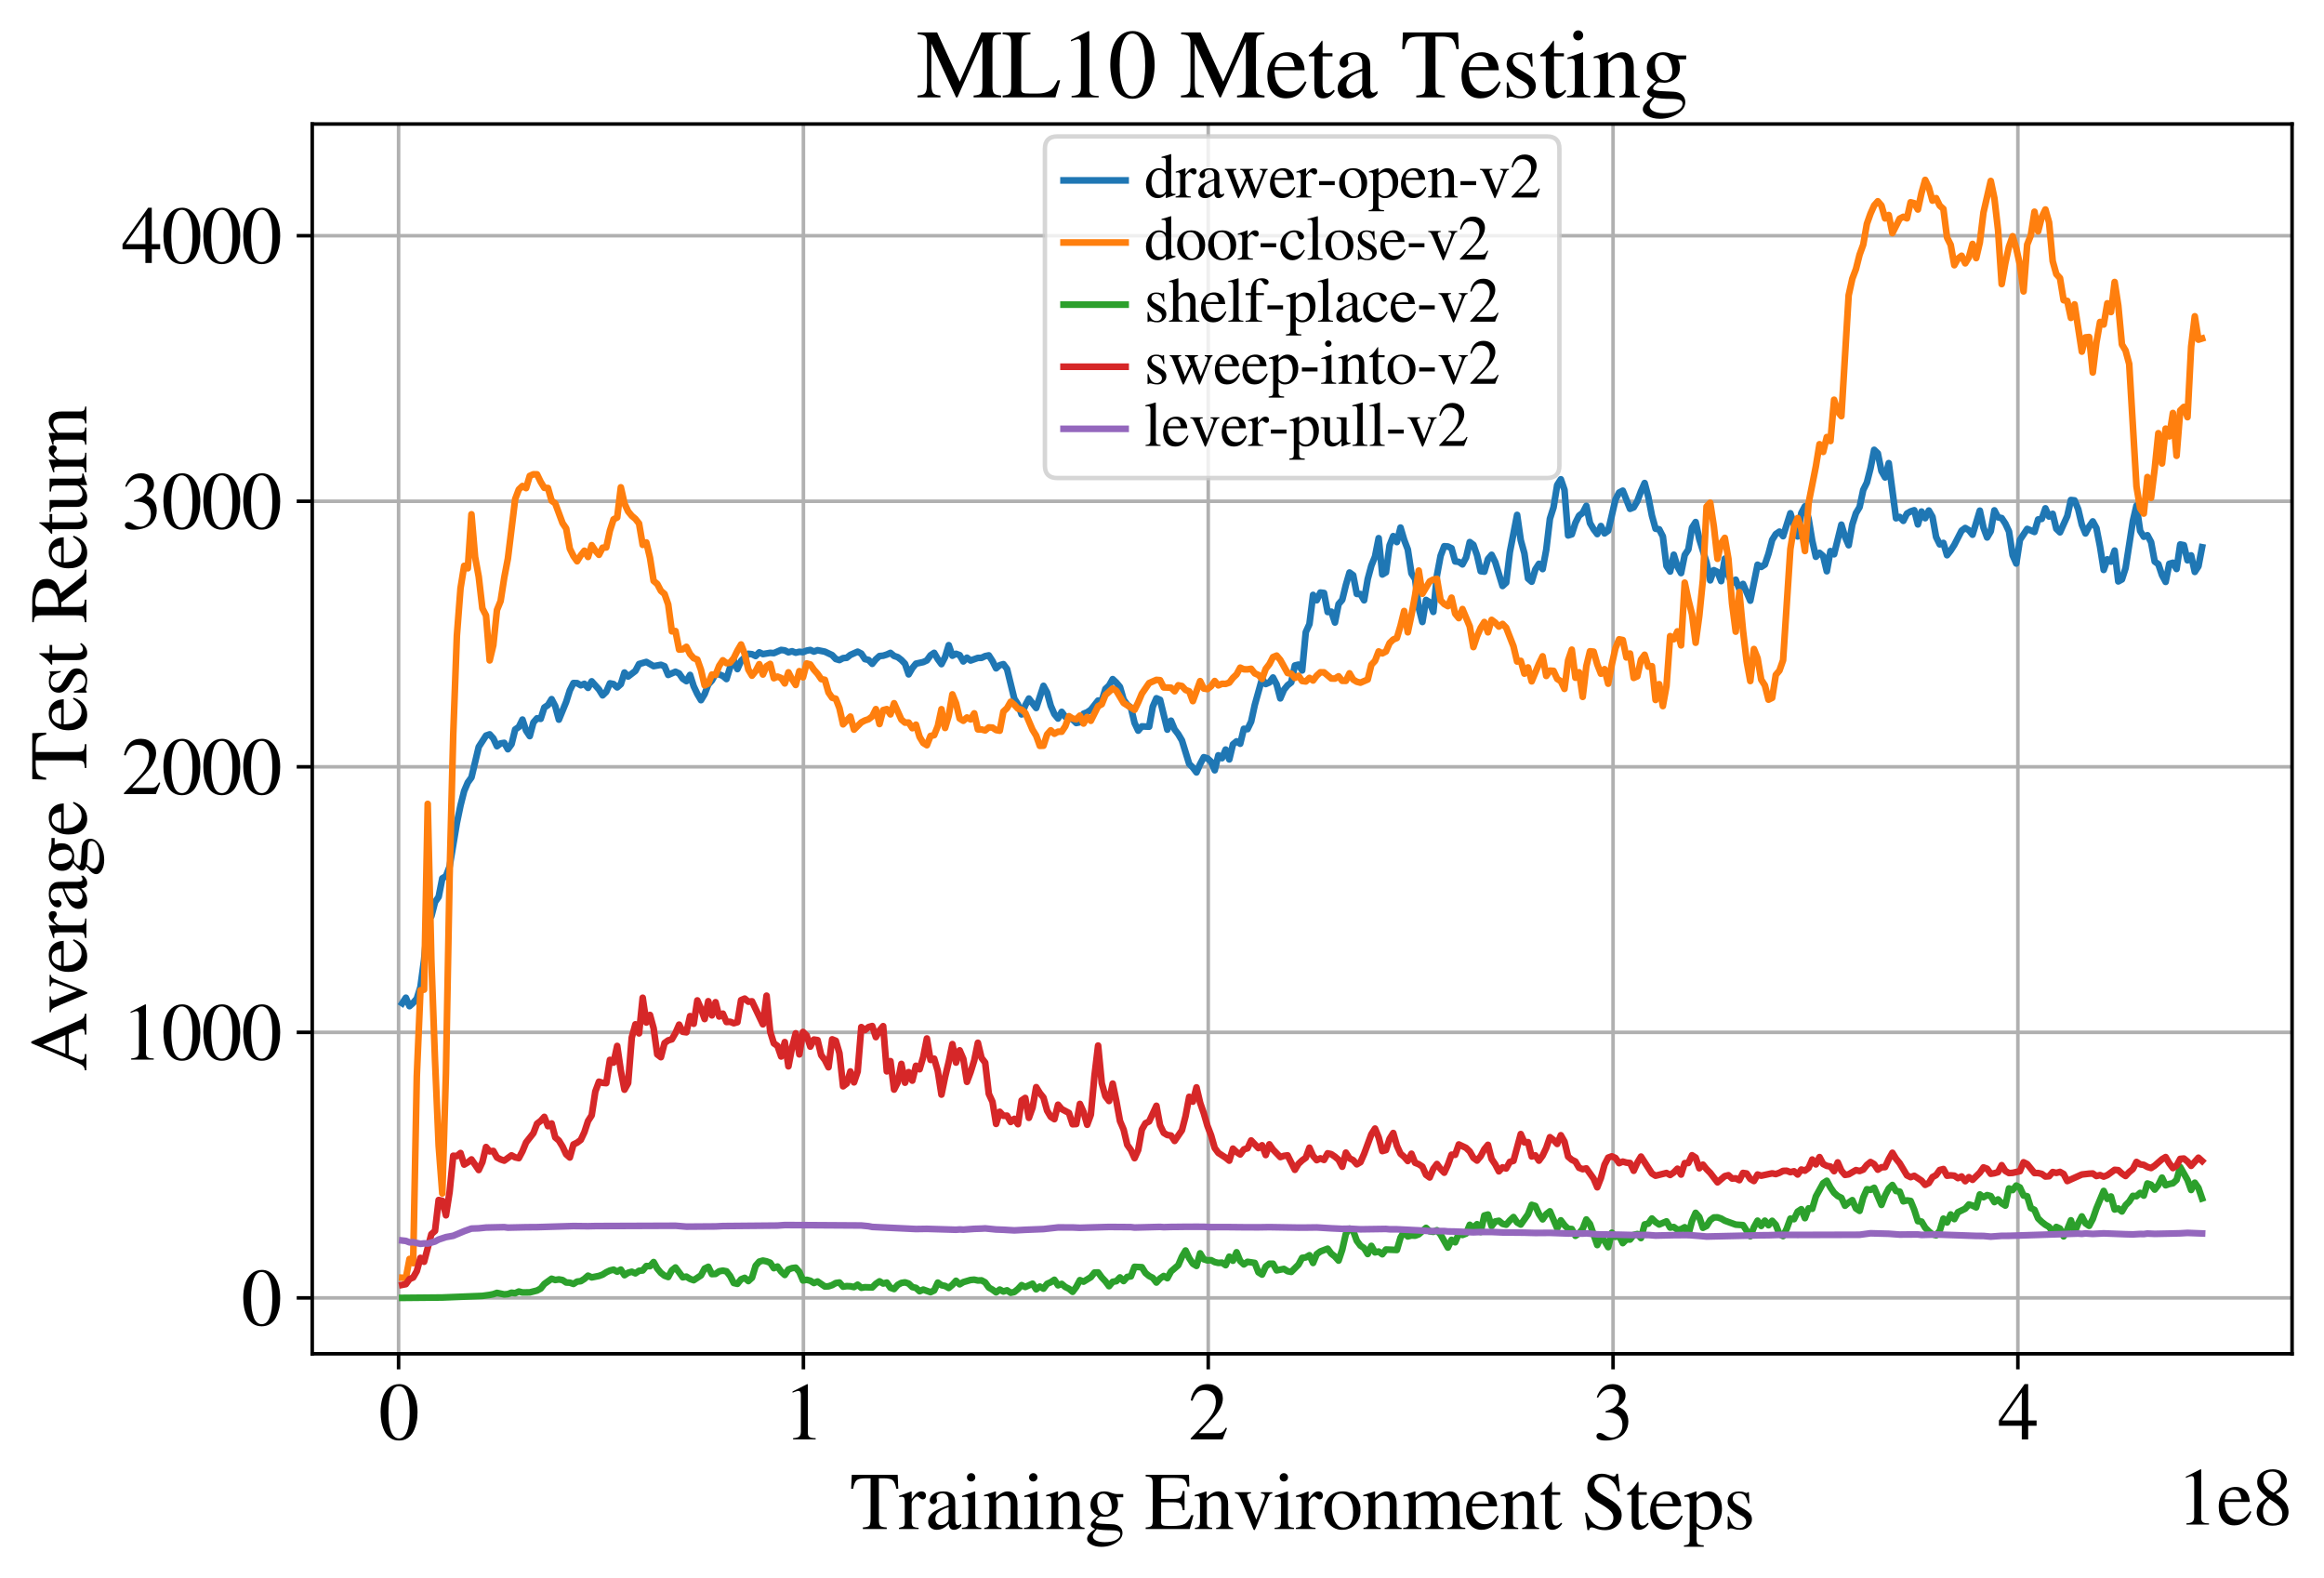 <?xml version="1.0" encoding="utf-8" standalone="no"?>
<!DOCTYPE svg PUBLIC "-//W3C//DTD SVG 1.1//EN"
  "http://www.w3.org/Graphics/SVG/1.1/DTD/svg11.dtd">
<svg xmlns:xlink="http://www.w3.org/1999/xlink" width="524pt" height="355.769pt" viewBox="0 0 524 355.769" xmlns="http://www.w3.org/2000/svg" version="1.1">
 <defs>
  <style type="text/css">*{stroke-linejoin: round; stroke-linecap: butt}</style>
 </defs>
 <g id="figure_1">
  <g id="patch_1">
   <path d="M 0 355.769 
L 524 355.769 
L 524 0 
L 0 0 
z
" style="fill: #ffffff"/>
  </g>
  <g id="axes_1">
   <g id="patch_2">
    <path d="M 70.4 305.152 
L 516.8 305.152 
L 516.8 27.952 
L 70.4 27.952 
z
" style="fill: #ffffff"/>
   </g>
   <g id="matplotlib.axis_1">
    <g id="xtick_1">
     <g id="line2d_1">
      <path d="M 89.869 305.152 
L 89.869 27.952 
" clip-path="url(#p6ad962bb5b)" style="fill: none; stroke: #b0b0b0; stroke-width: 0.8; stroke-linecap: square"/>
     </g>
     <g id="line2d_2">
      <defs>
       <path id="mc9a2d52d61" d="M 0 0 
L 0 3.5 
" style="stroke: #000000; stroke-width: 0.8"/>
      </defs>
      <g>
       <use xlink:href="#mc9a2d52d61" x="89.869" y="305.152" style="stroke: #000000; stroke-width: 0.8"/>
      </g>
     </g>
     <g id="text_1">
      <!-- 0 -->
      <g transform="translate(85.369 324.446)scale(0.18 -0.18)">
       <defs>
        <path id="STIXGeneral-Regular-30" d="M 3046 2112 
Q 3046 1683 2963 1302 
Q 2880 922 2717 602 
Q 2554 282 2266 96 
Q 1978 -90 1600 -90 
Q 1210 -90 915 108 
Q 621 307 461 640 
Q 301 973 227 1350 
Q 154 1728 154 2150 
Q 154 2746 301 3222 
Q 448 3699 790 4012 
Q 1133 4326 1626 4326 
Q 2253 4326 2649 3712 
Q 3046 3098 3046 2112 
z
M 2432 2080 
Q 2432 3091 2217 3625 
Q 2003 4160 1587 4160 
Q 1190 4160 979 3622 
Q 768 3085 768 2106 
Q 768 1120 979 598 
Q 1190 77 1600 77 
Q 2003 77 2217 598 
Q 2432 1120 2432 2080 
z
" transform="scale(0.016)"/>
       </defs>
       <use xlink:href="#STIXGeneral-Regular-30"/>
      </g>
     </g>
    </g>
    <g id="xtick_2">
     <g id="line2d_3">
      <path d="M 181.147 305.152 
L 181.147 27.952 
" clip-path="url(#p6ad962bb5b)" style="fill: none; stroke: #b0b0b0; stroke-width: 0.8; stroke-linecap: square"/>
     </g>
     <g id="line2d_4">
      <g>
       <use xlink:href="#mc9a2d52d61" x="181.147" y="305.152" style="stroke: #000000; stroke-width: 0.8"/>
      </g>
     </g>
     <g id="text_2">
      <!-- 1 -->
      <g transform="translate(176.647 324.446)scale(0.18 -0.18)">
       <defs>
        <path id="STIXGeneral-Regular-31" d="M 2522 0 
L 755 0 
L 755 96 
Q 1107 115 1235 227 
Q 1363 339 1363 608 
L 1363 3482 
Q 1363 3795 1171 3795 
Q 1082 3795 883 3718 
L 710 3654 
L 710 3744 
L 1856 4326 
L 1914 4307 
L 1914 486 
Q 1914 275 2042 185 
Q 2170 96 2522 96 
L 2522 0 
z
" transform="scale(0.016)"/>
       </defs>
       <use xlink:href="#STIXGeneral-Regular-31"/>
      </g>
     </g>
    </g>
    <g id="xtick_3">
     <g id="line2d_5">
      <path d="M 272.424 305.152 
L 272.424 27.952 
" clip-path="url(#p6ad962bb5b)" style="fill: none; stroke: #b0b0b0; stroke-width: 0.8; stroke-linecap: square"/>
     </g>
     <g id="line2d_6">
      <g>
       <use xlink:href="#mc9a2d52d61" x="272.424" y="305.152" style="stroke: #000000; stroke-width: 0.8"/>
      </g>
     </g>
     <g id="text_3">
      <!-- 2 -->
      <g transform="translate(267.924 324.446)scale(0.18 -0.18)">
       <defs>
        <path id="STIXGeneral-Regular-32" d="M 3034 877 
L 2688 0 
L 186 0 
L 186 77 
L 1325 1286 
Q 1773 1754 1965 2144 
Q 2157 2534 2157 2950 
Q 2157 3379 1920 3616 
Q 1683 3853 1267 3853 
Q 922 3853 720 3673 
Q 518 3494 326 3021 
L 192 3053 
Q 301 3648 630 3987 
Q 960 4326 1523 4326 
Q 2054 4326 2380 4006 
Q 2707 3686 2707 3200 
Q 2707 2477 1888 1613 
L 832 486 
L 2330 486 
Q 2541 486 2665 569 
Q 2790 653 2944 915 
L 3034 877 
z
" transform="scale(0.016)"/>
       </defs>
       <use xlink:href="#STIXGeneral-Regular-32"/>
      </g>
     </g>
    </g>
    <g id="xtick_4">
     <g id="line2d_7">
      <path d="M 363.701 305.152 
L 363.701 27.952 
" clip-path="url(#p6ad962bb5b)" style="fill: none; stroke: #b0b0b0; stroke-width: 0.8; stroke-linecap: square"/>
     </g>
     <g id="line2d_8">
      <g>
       <use xlink:href="#mc9a2d52d61" x="363.701" y="305.152" style="stroke: #000000; stroke-width: 0.8"/>
      </g>
     </g>
     <g id="text_4">
      <!-- 3 -->
      <g transform="translate(359.201 324.446)scale(0.18 -0.18)">
       <defs>
        <path id="STIXGeneral-Regular-33" d="M 390 3264 
L 288 3290 
Q 435 3770 748 4048 
Q 1062 4326 1542 4326 
Q 1990 4326 2265 4083 
Q 2541 3840 2541 3450 
Q 2541 2925 1946 2566 
Q 2298 2413 2477 2227 
Q 2758 1914 2758 1402 
Q 2758 890 2464 506 
Q 2246 211 1840 60 
Q 1434 -90 979 -90 
Q 262 -90 262 275 
Q 262 378 339 442 
Q 416 506 525 506 
Q 685 506 915 339 
Q 1197 141 1466 141 
Q 1818 141 2058 425 
Q 2298 710 2298 1120 
Q 2298 1856 1632 2048 
Q 1434 2112 979 2112 
L 979 2202 
Q 1338 2323 1517 2432 
Q 2035 2726 2035 3290 
Q 2035 3610 1852 3776 
Q 1670 3942 1344 3942 
Q 768 3942 390 3264 
z
" transform="scale(0.016)"/>
       </defs>
       <use xlink:href="#STIXGeneral-Regular-33"/>
      </g>
     </g>
    </g>
    <g id="xtick_5">
     <g id="line2d_9">
      <path d="M 454.978 305.152 
L 454.978 27.952 
" clip-path="url(#p6ad962bb5b)" style="fill: none; stroke: #b0b0b0; stroke-width: 0.8; stroke-linecap: square"/>
     </g>
     <g id="line2d_10">
      <g>
       <use xlink:href="#mc9a2d52d61" x="454.978" y="305.152" style="stroke: #000000; stroke-width: 0.8"/>
      </g>
     </g>
     <g id="text_5">
      <!-- 4 -->
      <g transform="translate(450.478 324.446)scale(0.18 -0.18)">
       <defs>
        <path id="STIXGeneral-Regular-34" d="M 3027 1069 
L 2368 1069 
L 2368 0 
L 1869 0 
L 1869 1069 
L 77 1069 
L 77 1478 
L 2086 4326 
L 2368 4326 
L 2368 1478 
L 3027 1478 
L 3027 1069 
z
M 1869 1478 
L 1869 3674 
L 333 1478 
L 1869 1478 
z
" transform="scale(0.016)"/>
       </defs>
       <use xlink:href="#STIXGeneral-Regular-34"/>
      </g>
     </g>
    </g>
    <g id="text_6">
     <!-- Training Environment Steps -->
     <g transform="translate(191.605 344.646)scale(0.18 -0.18)">
      <defs>
       <path id="STIXGeneral-Regular-54" d="M 3795 3149 
L 3642 3149 
Q 3539 3674 3353 3821 
Q 3168 3968 2656 3968 
L 2278 3968 
L 2278 710 
Q 2278 346 2387 243 
Q 2496 141 2893 122 
L 2893 0 
L 1024 0 
L 1024 122 
Q 1427 147 1526 256 
Q 1626 365 1626 787 
L 1626 3968 
L 1242 3968 
Q 723 3968 540 3817 
Q 358 3667 262 3149 
L 109 3149 
L 154 4237 
L 3750 4237 
L 3795 3149 
z
" transform="scale(0.016)"/>
       <path id="STIXGeneral-Regular-72" d="M 1024 2931 
L 1024 2342 
Q 1267 2688 1430 2816 
Q 1594 2944 1792 2944 
Q 1958 2944 2051 2854 
Q 2144 2765 2144 2605 
Q 2144 2470 2077 2393 
Q 2010 2317 1894 2317 
Q 1773 2317 1638 2445 
Q 1536 2541 1472 2541 
Q 1338 2541 1181 2355 
Q 1024 2170 1024 2016 
L 1024 576 
Q 1024 301 1133 205 
Q 1242 109 1568 96 
L 1568 0 
L 32 0 
L 32 96 
Q 339 154 412 224 
Q 486 294 486 538 
L 486 2138 
Q 486 2349 438 2435 
Q 390 2522 269 2522 
Q 166 2522 45 2496 
L 45 2598 
Q 448 2726 992 2944 
L 1024 2931 
z
" transform="scale(0.016)"/>
       <path id="STIXGeneral-Regular-61" d="M 2829 422 
L 2829 243 
Q 2586 -64 2253 -64 
Q 1888 -64 1843 403 
L 1837 403 
Q 1427 -64 909 -64 
Q 608 -64 422 112 
Q 237 288 237 602 
Q 237 1050 685 1350 
Q 992 1555 1837 1869 
L 1837 2214 
Q 1837 2502 1699 2646 
Q 1562 2790 1338 2790 
Q 1146 2790 1018 2697 
Q 890 2605 890 2477 
Q 890 2419 909 2348 
Q 928 2278 928 2208 
Q 928 2112 841 2029 
Q 755 1946 634 1946 
Q 525 1946 441 2029 
Q 358 2112 358 2240 
Q 358 2547 685 2752 
Q 986 2944 1421 2944 
Q 1939 2944 2176 2656 
Q 2291 2522 2323 2384 
Q 2355 2246 2355 1946 
L 2355 723 
Q 2355 301 2554 301 
Q 2682 301 2829 422 
z
M 1837 813 
L 1837 1715 
Q 1248 1510 1018 1293 
Q 800 1094 800 800 
Q 800 557 921 432 
Q 1043 307 1242 307 
Q 1453 307 1613 410 
Q 1747 506 1792 589 
Q 1837 672 1837 813 
z
" transform="scale(0.016)"/>
       <path id="STIXGeneral-Regular-69" d="M 1152 4045 
Q 1152 3904 1056 3811 
Q 960 3718 819 3718 
Q 685 3718 592 3811 
Q 499 3904 499 4045 
Q 499 4179 595 4275 
Q 691 4371 826 4371 
Q 966 4371 1059 4275 
Q 1152 4179 1152 4045 
z
M 1619 0 
L 102 0 
L 102 96 
Q 435 115 521 211 
Q 608 307 608 666 
L 608 2118 
Q 608 2342 563 2432 
Q 518 2522 397 2522 
Q 243 2522 128 2490 
L 128 2592 
L 1120 2944 
L 1146 2918 
L 1146 672 
Q 1146 314 1226 218 
Q 1306 122 1619 96 
L 1619 0 
z
" transform="scale(0.016)"/>
       <path id="STIXGeneral-Regular-6e" d="M 3104 0 
L 1773 0 
L 1779 96 
Q 2016 115 2096 233 
Q 2176 352 2176 672 
L 2176 1946 
Q 2176 2592 1709 2592 
Q 1549 2592 1408 2515 
Q 1267 2438 1050 2227 
L 1050 461 
Q 1050 269 1136 192 
Q 1222 115 1466 96 
L 1466 0 
L 115 0 
L 115 96 
Q 358 115 435 214 
Q 512 314 512 602 
L 512 2157 
Q 512 2394 467 2483 
Q 422 2573 288 2573 
Q 160 2573 102 2547 
L 102 2656 
Q 550 2784 979 2944 
L 1030 2925 
L 1030 2426 
L 1037 2426 
Q 1491 2944 1958 2944 
Q 2323 2944 2518 2688 
Q 2714 2432 2714 1958 
L 2714 544 
Q 2714 288 2790 205 
Q 2867 122 3104 96 
L 3104 0 
z
" transform="scale(0.016)"/>
       <path id="STIXGeneral-Regular-67" d="M 3008 2483 
L 2477 2483 
Q 2598 2208 2598 1946 
Q 2598 1453 2265 1203 
Q 1933 954 1600 954 
Q 1530 954 1357 973 
L 1235 986 
Q 1107 947 979 812 
Q 851 678 851 582 
Q 851 435 1350 410 
L 2176 371 
Q 2528 358 2739 172 
Q 2950 -13 2950 -314 
Q 2950 -685 2566 -986 
Q 2035 -1395 1286 -1395 
Q 826 -1395 502 -1212 
Q 179 -1030 179 -774 
Q 179 -595 320 -419 
Q 461 -243 806 6 
Q 602 102 534 172 
Q 467 243 467 346 
Q 467 531 762 787 
Q 909 915 1037 1043 
Q 717 1203 579 1401 
Q 442 1600 442 1901 
Q 442 2336 752 2640 
Q 1062 2944 1510 2944 
Q 1766 2944 2022 2848 
L 2163 2797 
Q 2349 2733 2515 2733 
L 3008 2733 
L 3008 2483 
z
M 973 2163 
L 973 2144 
Q 973 1683 1155 1398 
Q 1338 1114 1632 1114 
Q 1850 1114 1978 1270 
Q 2106 1427 2106 1690 
Q 2106 2112 1914 2464 
Q 1754 2765 1446 2765 
Q 1222 2765 1097 2605 
Q 973 2445 973 2163 
z
M 2771 -410 
Q 2771 -230 2595 -163 
Q 2419 -96 1978 -96 
Q 1344 -96 941 -13 
Q 749 -243 688 -348 
Q 627 -454 627 -563 
Q 627 -774 880 -902 
Q 1133 -1030 1555 -1030 
Q 2099 -1030 2435 -860 
Q 2771 -691 2771 -410 
z
" transform="scale(0.016)"/>
       <path id="STIXGeneral-Regular-20" transform="scale(0.016)"/>
       <path id="STIXGeneral-Regular-45" d="M 3821 1082 
L 3526 0 
L 77 0 
L 77 122 
Q 442 147 538 252 
Q 634 358 634 730 
L 634 3520 
Q 634 3878 534 3987 
Q 435 4096 77 4115 
L 77 4237 
L 3469 4237 
L 3494 3322 
L 3334 3322 
Q 3264 3750 3085 3872 
Q 2906 3994 2349 3994 
L 1510 3994 
Q 1370 3994 1328 3952 
Q 1286 3910 1286 3763 
L 1286 2355 
L 2253 2355 
Q 2656 2355 2787 2470 
Q 2918 2586 2976 2970 
L 3123 2970 
L 3123 1472 
L 2976 1472 
Q 2918 1875 2790 1984 
Q 2662 2093 2253 2093 
L 1286 2093 
L 1286 538 
Q 1286 346 1420 291 
Q 1555 237 1933 237 
L 2163 237 
Q 2848 237 3136 403 
Q 3424 570 3642 1082 
L 3821 1082 
z
" transform="scale(0.016)"/>
       <path id="STIXGeneral-Regular-76" d="M 3053 2880 
L 3053 2784 
Q 2906 2771 2835 2688 
Q 2765 2605 2637 2285 
L 1818 230 
Q 1690 -90 1638 -90 
Q 1587 -90 1523 77 
Q 1510 96 1497 141 
Q 1485 186 1472 211 
L 704 2048 
Q 499 2534 403 2652 
Q 307 2771 122 2784 
L 122 2880 
L 1376 2880 
L 1376 2784 
Q 1210 2771 1146 2732 
Q 1082 2694 1082 2611 
Q 1082 2509 1139 2368 
L 1792 730 
L 2426 2387 
Q 2464 2483 2464 2579 
Q 2464 2758 2163 2784 
L 2163 2880 
L 3053 2880 
z
" transform="scale(0.016)"/>
       <path id="STIXGeneral-Regular-6f" d="M 3008 1478 
Q 3008 806 2608 371 
Q 2208 -64 1568 -64 
Q 979 -64 582 368 
Q 186 800 186 1459 
Q 186 2125 582 2534 
Q 979 2944 1626 2944 
Q 2221 2944 2614 2537 
Q 3008 2131 3008 1478 
z
M 2432 1306 
Q 2432 2035 2112 2445 
Q 1856 2765 1504 2765 
Q 1171 2765 966 2493 
Q 762 2221 762 1747 
Q 762 928 1101 435 
Q 1318 115 1677 115 
Q 2029 115 2230 432 
Q 2432 749 2432 1306 
z
" transform="scale(0.016)"/>
       <path id="STIXGeneral-Regular-6d" d="M 4960 0 
L 3565 0 
L 3565 96 
Q 3834 122 3907 208 
Q 3981 294 3981 576 
L 3981 1894 
Q 3981 2278 3869 2444 
Q 3757 2611 3488 2611 
Q 3264 2611 3107 2521 
Q 2950 2432 2803 2221 
L 2803 608 
Q 2803 301 2896 201 
Q 2989 102 3264 96 
L 3264 0 
L 1830 0 
L 1830 96 
Q 2112 115 2189 188 
Q 2266 262 2266 550 
L 2266 1901 
Q 2266 2611 1850 2611 
Q 1670 2611 1468 2531 
Q 1267 2451 1171 2336 
Q 1088 2240 1088 2227 
L 1088 448 
Q 1088 243 1177 176 
Q 1267 109 1523 96 
L 1523 0 
L 102 0 
L 102 96 
Q 371 102 460 195 
Q 550 288 550 563 
L 550 2150 
Q 550 2387 499 2480 
Q 448 2573 326 2573 
Q 230 2573 122 2547 
L 122 2656 
Q 557 2778 1011 2944 
L 1062 2925 
L 1062 2451 
L 1075 2451 
Q 1363 2752 1584 2848 
Q 1805 2944 2054 2944 
Q 2560 2944 2733 2406 
Q 3232 2944 3776 2944 
Q 4518 2944 4518 1792 
L 4518 493 
Q 4518 282 4582 202 
Q 4646 122 4794 109 
L 4960 96 
L 4960 0 
z
" transform="scale(0.016)"/>
       <path id="STIXGeneral-Regular-65" d="M 2611 1050 
L 2714 1005 
Q 2330 -64 1376 -64 
Q 813 -64 486 329 
Q 160 723 160 1389 
Q 160 2074 525 2509 
Q 890 2944 1485 2944 
Q 2061 2944 2374 2502 
Q 2560 2246 2592 1773 
L 621 1773 
Q 646 1370 700 1158 
Q 755 947 915 730 
Q 1184 378 1626 378 
Q 1939 378 2153 531 
Q 2368 685 2611 1050 
z
M 634 1978 
L 1939 1978 
Q 1882 2381 1750 2547 
Q 1619 2714 1312 2714 
Q 1043 2714 864 2525 
Q 685 2336 634 1978 
z
" transform="scale(0.016)"/>
       <path id="STIXGeneral-Regular-74" d="M 1702 493 
L 1786 422 
Q 1478 -64 1011 -64 
Q 448 -64 448 749 
L 448 2675 
L 109 2675 
Q 83 2694 83 2720 
Q 83 2771 192 2842 
Q 435 2982 813 3526 
Q 826 3546 874 3606 
Q 922 3667 941 3706 
Q 986 3706 986 3622 
L 986 2880 
L 1632 2880 
L 1632 2675 
L 986 2675 
L 986 845 
Q 986 538 1062 403 
Q 1139 269 1318 269 
Q 1510 269 1702 493 
z
" transform="scale(0.016)"/>
       <path id="STIXGeneral-Regular-53" d="M 3002 2963 
L 2842 2963 
Q 2733 3360 2579 3565 
Q 2189 4064 1651 4064 
Q 1357 4064 1181 3894 
Q 1005 3725 1005 3456 
Q 1005 3328 1069 3206 
Q 1133 3085 1206 2998 
Q 1280 2912 1465 2784 
Q 1651 2656 1766 2589 
Q 1882 2522 2150 2362 
Q 2669 2061 2905 1763 
Q 3142 1466 3142 1107 
Q 3142 576 2771 243 
Q 2400 -90 1837 -90 
Q 1421 -90 1082 58 
Q 915 128 781 128 
Q 704 128 653 70 
Q 602 13 602 -83 
L 461 -83 
L 275 1274 
L 416 1274 
Q 845 141 1734 141 
Q 2074 141 2285 342 
Q 2496 544 2496 858 
Q 2496 1158 2310 1363 
Q 2003 1696 1235 2106 
Q 454 2522 454 3206 
Q 454 3718 768 4022 
Q 1082 4326 1568 4326 
Q 1907 4326 2240 4186 
Q 2413 4109 2522 4109 
Q 2688 4109 2726 4326 
L 2861 4326 
L 3002 2963 
z
" transform="scale(0.016)"/>
       <path id="STIXGeneral-Regular-70" d="M 1018 2931 
L 1018 2438 
Q 1421 2944 1939 2944 
Q 2406 2944 2707 2560 
Q 3008 2176 3008 1581 
Q 3008 883 2621 409 
Q 2234 -64 1664 -64 
Q 1466 -64 1328 -6 
Q 1190 51 1018 211 
L 1018 -794 
Q 1018 -1094 1120 -1180 
Q 1222 -1267 1581 -1274 
L 1581 -1389 
L 32 -1389 
L 32 -1280 
Q 314 -1254 397 -1171 
Q 480 -1088 480 -838 
L 480 2157 
Q 480 2381 429 2451 
Q 378 2522 218 2522 
Q 115 2522 58 2515 
L 58 2618 
Q 506 2752 979 2944 
L 1018 2931 
z
M 1018 2138 
L 1018 563 
Q 1018 422 1238 281 
Q 1459 141 1683 141 
Q 2029 141 2243 467 
Q 2458 794 2458 1325 
Q 2458 1888 2243 2224 
Q 2029 2560 1670 2560 
Q 1446 2560 1232 2419 
Q 1018 2278 1018 2138 
z
" transform="scale(0.016)"/>
       <path id="STIXGeneral-Regular-73" d="M 998 1926 
L 1664 1523 
Q 1984 1331 2105 1164 
Q 2227 998 2227 736 
Q 2227 416 1961 176 
Q 1696 -64 1331 -64 
Q 1030 -64 864 -6 
Q 691 51 570 51 
Q 461 51 416 -26 
L 333 -26 
L 333 979 
L 435 979 
Q 538 512 730 294 
Q 922 77 1248 77 
Q 1485 77 1632 211 
Q 1779 346 1779 550 
Q 1779 845 1440 1030 
L 1094 1222 
Q 326 1651 326 2150 
Q 326 2522 566 2730 
Q 806 2938 1210 2938 
Q 1491 2938 1638 2867 
Q 1754 2816 1818 2816 
Q 1862 2816 1920 2880 
L 1990 2880 
L 2022 2010 
L 1926 2010 
Q 1818 2445 1654 2621 
Q 1491 2797 1203 2797 
Q 986 2797 854 2688 
Q 723 2579 723 2362 
Q 723 2253 796 2128 
Q 870 2003 998 1926 
z
" transform="scale(0.016)"/>
      </defs>
      <use xlink:href="#STIXGeneral-Regular-54"/>
      <use xlink:href="#STIXGeneral-Regular-72" x="61.1"/>
      <use xlink:href="#STIXGeneral-Regular-61" x="94.4"/>
      <use xlink:href="#STIXGeneral-Regular-69" x="138.8"/>
      <use xlink:href="#STIXGeneral-Regular-6e" x="166.6"/>
      <use xlink:href="#STIXGeneral-Regular-69" x="216.6"/>
      <use xlink:href="#STIXGeneral-Regular-6e" x="244.4"/>
      <use xlink:href="#STIXGeneral-Regular-67" x="294.4"/>
      <use xlink:href="#STIXGeneral-Regular-20" x="344.4"/>
      <use xlink:href="#STIXGeneral-Regular-45" x="369.4"/>
      <use xlink:href="#STIXGeneral-Regular-6e" x="430.5"/>
      <use xlink:href="#STIXGeneral-Regular-76" x="480.5"/>
      <use xlink:href="#STIXGeneral-Regular-69" x="530.5"/>
      <use xlink:href="#STIXGeneral-Regular-72" x="558.3"/>
      <use xlink:href="#STIXGeneral-Regular-6f" x="591.6"/>
      <use xlink:href="#STIXGeneral-Regular-6e" x="641.6"/>
      <use xlink:href="#STIXGeneral-Regular-6d" x="691.6"/>
      <use xlink:href="#STIXGeneral-Regular-65" x="769.4"/>
      <use xlink:href="#STIXGeneral-Regular-6e" x="813.8"/>
      <use xlink:href="#STIXGeneral-Regular-74" x="863.8"/>
      <use xlink:href="#STIXGeneral-Regular-20" x="891.6"/>
      <use xlink:href="#STIXGeneral-Regular-53" x="916.6"/>
      <use xlink:href="#STIXGeneral-Regular-74" x="972.2"/>
      <use xlink:href="#STIXGeneral-Regular-65" x="1000"/>
      <use xlink:href="#STIXGeneral-Regular-70" x="1044.4"/>
      <use xlink:href="#STIXGeneral-Regular-73" x="1094.4"/>
     </g>
    </g>
    <g id="text_7">
     <!-- 1e8 -->
     <g transform="translate(490.807 343.646)scale(0.18 -0.18)">
      <defs>
       <path id="STIXGeneral-Regular-38" d="M 2848 992 
Q 2848 499 2505 204 
Q 2163 -90 1587 -90 
Q 1050 -90 704 204 
Q 358 499 358 954 
Q 358 1293 524 1533 
Q 691 1773 1190 2125 
Q 710 2522 553 2765 
Q 397 3008 397 3328 
Q 397 3782 745 4054 
Q 1094 4326 1638 4326 
Q 2106 4326 2410 4060 
Q 2714 3795 2714 3411 
Q 2714 3059 2531 2848 
Q 2349 2637 1856 2374 
Q 2432 1990 2640 1689 
Q 2848 1389 2848 992 
z
M 2272 3411 
Q 2272 3744 2086 3945 
Q 1901 4147 1574 4147 
Q 1248 4147 1059 3977 
Q 870 3808 870 3513 
Q 870 3219 1059 2979 
Q 1248 2739 1670 2490 
Q 1997 2682 2134 2896 
Q 2272 3110 2272 3411 
z
M 1734 1741 
L 1357 1997 
Q 1075 1766 960 1545 
Q 845 1325 845 1011 
Q 845 576 1065 333 
Q 1286 90 1658 90 
Q 1971 90 2166 285 
Q 2362 480 2362 794 
Q 2362 1082 2214 1299 
Q 2067 1517 1734 1741 
z
" transform="scale(0.016)"/>
      </defs>
      <use xlink:href="#STIXGeneral-Regular-31"/>
      <use xlink:href="#STIXGeneral-Regular-65" x="50"/>
      <use xlink:href="#STIXGeneral-Regular-38" x="94.4"/>
     </g>
    </g>
   </g>
   <g id="matplotlib.axis_2">
    <g id="ytick_1">
     <g id="line2d_11">
      <path d="M 70.4 292.554 
L 516.8 292.554 
" clip-path="url(#p6ad962bb5b)" style="fill: none; stroke: #b0b0b0; stroke-width: 0.8; stroke-linecap: square"/>
     </g>
     <g id="line2d_12">
      <defs>
       <path id="m86171b626f" d="M 0 0 
L -3.5 0 
" style="stroke: #000000; stroke-width: 0.8"/>
      </defs>
      <g>
       <use xlink:href="#m86171b626f" x="70.4" y="292.554" style="stroke: #000000; stroke-width: 0.8"/>
      </g>
     </g>
     <g id="text_8">
      <!-- 0 -->
      <g transform="translate(54.4 298.7)scale(0.18 -0.18)">
       <use xlink:href="#STIXGeneral-Regular-30"/>
      </g>
     </g>
    </g>
    <g id="ytick_2">
     <g id="line2d_13">
      <path d="M 70.4 232.699 
L 516.8 232.699 
" clip-path="url(#p6ad962bb5b)" style="fill: none; stroke: #b0b0b0; stroke-width: 0.8; stroke-linecap: square"/>
     </g>
     <g id="line2d_14">
      <g>
       <use xlink:href="#m86171b626f" x="70.4" y="232.699" style="stroke: #000000; stroke-width: 0.8"/>
      </g>
     </g>
     <g id="text_9">
      <!-- 1000 -->
      <g transform="translate(27.4 238.846)scale(0.18 -0.18)">
       <use xlink:href="#STIXGeneral-Regular-31"/>
       <use xlink:href="#STIXGeneral-Regular-30" x="50"/>
       <use xlink:href="#STIXGeneral-Regular-30" x="100"/>
       <use xlink:href="#STIXGeneral-Regular-30" x="150"/>
      </g>
     </g>
    </g>
    <g id="ytick_3">
     <g id="line2d_15">
      <path d="M 70.4 172.845 
L 516.8 172.845 
" clip-path="url(#p6ad962bb5b)" style="fill: none; stroke: #b0b0b0; stroke-width: 0.8; stroke-linecap: square"/>
     </g>
     <g id="line2d_16">
      <g>
       <use xlink:href="#m86171b626f" x="70.4" y="172.845" style="stroke: #000000; stroke-width: 0.8"/>
      </g>
     </g>
     <g id="text_10">
      <!-- 2000 -->
      <g transform="translate(27.4 178.991)scale(0.18 -0.18)">
       <use xlink:href="#STIXGeneral-Regular-32"/>
       <use xlink:href="#STIXGeneral-Regular-30" x="50"/>
       <use xlink:href="#STIXGeneral-Regular-30" x="100"/>
       <use xlink:href="#STIXGeneral-Regular-30" x="150"/>
      </g>
     </g>
    </g>
    <g id="ytick_4">
     <g id="line2d_17">
      <path d="M 70.4 112.99 
L 516.8 112.99 
" clip-path="url(#p6ad962bb5b)" style="fill: none; stroke: #b0b0b0; stroke-width: 0.8; stroke-linecap: square"/>
     </g>
     <g id="line2d_18">
      <g>
       <use xlink:href="#m86171b626f" x="70.4" y="112.99" style="stroke: #000000; stroke-width: 0.8"/>
      </g>
     </g>
     <g id="text_11">
      <!-- 3000 -->
      <g transform="translate(27.4 119.137)scale(0.18 -0.18)">
       <use xlink:href="#STIXGeneral-Regular-33"/>
       <use xlink:href="#STIXGeneral-Regular-30" x="50"/>
       <use xlink:href="#STIXGeneral-Regular-30" x="100"/>
       <use xlink:href="#STIXGeneral-Regular-30" x="150"/>
      </g>
     </g>
    </g>
    <g id="ytick_5">
     <g id="line2d_19">
      <path d="M 70.4 53.135 
L 516.8 53.135 
" clip-path="url(#p6ad962bb5b)" style="fill: none; stroke: #b0b0b0; stroke-width: 0.8; stroke-linecap: square"/>
     </g>
     <g id="line2d_20">
      <g>
       <use xlink:href="#m86171b626f" x="70.4" y="53.135" style="stroke: #000000; stroke-width: 0.8"/>
      </g>
     </g>
     <g id="text_12">
      <!-- 4000 -->
      <g transform="translate(27.4 59.282)scale(0.18 -0.18)">
       <use xlink:href="#STIXGeneral-Regular-34"/>
       <use xlink:href="#STIXGeneral-Regular-30" x="50"/>
       <use xlink:href="#STIXGeneral-Regular-30" x="100"/>
       <use xlink:href="#STIXGeneral-Regular-30" x="150"/>
      </g>
     </g>
    </g>
    <g id="text_13">
     <!-- Average Test Return -->
     <g transform="translate(19.477 241.533)rotate(-90)scale(0.18 -0.18)">
      <defs>
       <path id="STIXGeneral-Regular-41" d="M 4525 0 
L 2893 0 
L 2893 122 
Q 3149 122 3245 179 
Q 3334 224 3334 333 
Q 3334 499 3213 781 
L 2950 1382 
L 1274 1382 
L 979 653 
Q 922 506 922 384 
Q 922 237 1027 179 
Q 1133 122 1370 122 
L 1370 0 
L 96 0 
L 96 122 
Q 365 147 486 316 
Q 608 486 902 1190 
L 2221 4314 
L 2349 4314 
L 3923 710 
Q 4064 378 4176 262 
Q 4288 147 4525 122 
L 4525 0 
z
M 2861 1645 
L 2118 3405 
L 1382 1645 
L 2861 1645 
z
" transform="scale(0.016)"/>
       <path id="STIXGeneral-Regular-52" d="M 4224 0 
L 3187 0 
L 1664 1971 
L 1306 1958 
L 1306 717 
Q 1306 352 1405 249 
Q 1504 147 1875 122 
L 1875 0 
L 109 0 
L 109 122 
Q 474 154 563 262 
Q 653 371 653 794 
L 653 3526 
Q 653 3885 563 3987 
Q 474 4090 109 4115 
L 109 4237 
L 1850 4237 
Q 2726 4237 3187 3859 
Q 3501 3603 3501 3091 
Q 3501 2221 2342 2042 
L 3622 422 
Q 3757 256 3878 198 
Q 4000 141 4224 122 
L 4224 0 
z
M 1306 3731 
L 1306 2195 
Q 1766 2202 1990 2246 
Q 2214 2291 2438 2413 
Q 2803 2618 2803 3142 
Q 2803 4000 1632 4000 
Q 1459 4000 1382 3945 
Q 1306 3891 1306 3731 
z
" transform="scale(0.016)"/>
       <path id="STIXGeneral-Regular-75" d="M 3072 320 
L 3072 230 
Q 2573 96 2195 -58 
L 2163 -38 
L 2163 486 
L 2150 486 
Q 1747 -64 1235 -64 
Q 870 -64 662 160 
Q 454 384 454 755 
L 454 2362 
Q 454 2598 371 2688 
Q 288 2778 58 2790 
L 58 2880 
L 992 2880 
L 992 813 
Q 992 595 1123 451 
Q 1254 307 1446 307 
Q 1760 307 1984 506 
Q 2067 582 2099 649 
Q 2131 717 2131 877 
L 2131 2355 
Q 2131 2605 2041 2678 
Q 1952 2752 1658 2771 
L 1658 2880 
L 2669 2880 
L 2669 685 
Q 2669 461 2742 390 
Q 2816 320 3034 320 
L 3072 320 
z
" transform="scale(0.016)"/>
      </defs>
      <use xlink:href="#STIXGeneral-Regular-41"/>
      <use xlink:href="#STIXGeneral-Regular-76" x="72.2"/>
      <use xlink:href="#STIXGeneral-Regular-65" x="122.2"/>
      <use xlink:href="#STIXGeneral-Regular-72" x="166.6"/>
      <use xlink:href="#STIXGeneral-Regular-61" x="199.9"/>
      <use xlink:href="#STIXGeneral-Regular-67" x="244.3"/>
      <use xlink:href="#STIXGeneral-Regular-65" x="294.3"/>
      <use xlink:href="#STIXGeneral-Regular-20" x="338.7"/>
      <use xlink:href="#STIXGeneral-Regular-54" x="363.7"/>
      <use xlink:href="#STIXGeneral-Regular-65" x="424.8"/>
      <use xlink:href="#STIXGeneral-Regular-73" x="469.2"/>
      <use xlink:href="#STIXGeneral-Regular-74" x="508.1"/>
      <use xlink:href="#STIXGeneral-Regular-20" x="535.9"/>
      <use xlink:href="#STIXGeneral-Regular-52" x="560.9"/>
      <use xlink:href="#STIXGeneral-Regular-65" x="627.6"/>
      <use xlink:href="#STIXGeneral-Regular-74" x="672"/>
      <use xlink:href="#STIXGeneral-Regular-75" x="699.8"/>
      <use xlink:href="#STIXGeneral-Regular-72" x="749.8"/>
      <use xlink:href="#STIXGeneral-Regular-6e" x="783.1"/>
     </g>
    </g>
   </g>
   <g id="line2d_21">
    <path d="M 90.691 226.15 
L 91.512 224.894 
L 92.334 226.793 
L 93.155 226.051 
L 93.977 225.099 
L 94.798 222.472 
L 95.62 216.365 
L 96.441 207.504 
L 97.263 206.54 
L 98.084 203.338 
L 98.906 202.151 
L 99.727 197.984 
L 100.549 197.491 
L 101.37 195.337 
L 103.013 185.51 
L 103.835 181.556 
L 104.656 178.307 
L 105.478 176.376 
L 106.299 175.244 
L 107.942 168.35 
L 109.585 165.808 
L 110.407 165.522 
L 111.228 166.429 
L 112.05 168.2 
L 112.871 167.573 
L 113.693 167.442 
L 114.514 168.881 
L 115.336 167.751 
L 116.157 164.433 
L 116.979 163.864 
L 117.8 162.2 
L 118.622 164.695 
L 119.443 165.924 
L 120.265 162.846 
L 121.086 161.907 
L 121.908 162.034 
L 122.729 159.476 
L 123.551 158.928 
L 124.372 157.592 
L 125.194 159.183 
L 126.015 162.208 
L 127.658 158.21 
L 128.48 155.61 
L 129.301 153.965 
L 130.123 153.984 
L 130.944 154.469 
L 131.766 154.14 
L 132.587 155.051 
L 133.409 153.575 
L 135.052 155.411 
L 135.873 156.736 
L 136.695 155.934 
L 137.516 154.028 
L 138.338 154.195 
L 139.159 154.944 
L 139.981 154.214 
L 140.802 151.591 
L 141.624 152.491 
L 143.267 151.231 
L 144.088 149.679 
L 145.731 149.206 
L 147.374 150.151 
L 149.017 149.85 
L 149.838 150.176 
L 150.66 152.137 
L 152.303 151.414 
L 153.124 151.801 
L 153.946 152.987 
L 154.767 153.533 
L 155.589 152.134 
L 156.41 154.689 
L 157.232 156.427 
L 158.053 157.822 
L 158.875 156.452 
L 159.696 154.29 
L 160.518 153.382 
L 161.339 151.908 
L 162.161 152.011 
L 162.982 152.355 
L 163.804 153.06 
L 164.625 150.418 
L 165.447 148.889 
L 166.268 150.815 
L 167.09 148.961 
L 168.733 147.374 
L 169.554 147.46 
L 170.376 147.869 
L 171.197 147.045 
L 172.019 147.431 
L 173.662 147.158 
L 174.483 147.217 
L 176.126 146.501 
L 176.948 146.607 
L 177.769 147.037 
L 178.591 146.798 
L 179.412 147.118 
L 180.234 146.916 
L 181.055 146.994 
L 181.877 146.659 
L 182.698 146.503 
L 183.52 146.868 
L 184.341 146.56 
L 185.984 146.888 
L 187.627 147.666 
L 188.449 148.542 
L 189.27 148.786 
L 190.092 148.343 
L 190.913 148.274 
L 191.735 147.625 
L 193.378 146.893 
L 194.199 147.324 
L 195.021 148.567 
L 195.842 148.758 
L 196.664 149.63 
L 197.485 148.61 
L 198.307 147.874 
L 199.128 147.798 
L 199.95 147.541 
L 200.771 147.166 
L 201.593 147.853 
L 202.414 148.124 
L 203.236 148.757 
L 204.057 149.614 
L 204.879 152.006 
L 205.7 150.6 
L 206.522 149.596 
L 208.165 149.238 
L 208.986 148.859 
L 209.808 147.709 
L 210.629 147.159 
L 211.451 148.58 
L 212.272 149.698 
L 213.094 148.091 
L 213.915 145.427 
L 214.737 147.8 
L 215.558 147.374 
L 216.38 147.672 
L 217.201 149.092 
L 218.023 148.25 
L 218.844 148.883 
L 220.487 148.297 
L 221.309 148.281 
L 222.13 147.896 
L 222.951 147.725 
L 223.773 148.998 
L 224.594 150.641 
L 225.416 149.941 
L 226.237 149.704 
L 227.059 150.79 
L 228.702 157.503 
L 229.523 158.782 
L 230.345 161.03 
L 231.166 159.004 
L 231.988 157.46 
L 233.631 159.588 
L 235.274 154.594 
L 236.095 156.111 
L 236.917 159.079 
L 237.738 160.965 
L 238.56 161.959 
L 239.381 160.456 
L 240.203 161.584 
L 241.846 162.171 
L 242.667 162.974 
L 243.489 162.79 
L 244.31 160.871 
L 245.132 160.554 
L 245.953 159.982 
L 247.596 157.906 
L 248.418 157.974 
L 249.239 155.293 
L 250.061 154.529 
L 250.882 153.081 
L 251.704 153.857 
L 252.525 154.845 
L 253.347 157.701 
L 254.168 158.853 
L 254.99 159.488 
L 255.811 162.954 
L 256.633 164.69 
L 257.454 163.734 
L 259.097 163.8 
L 259.919 159.282 
L 260.74 157.396 
L 261.562 157.744 
L 263.205 164.464 
L 264.026 162.448 
L 264.848 164.422 
L 265.669 165.494 
L 266.491 166.889 
L 268.134 172.195 
L 268.955 173.013 
L 269.777 174.103 
L 270.598 172.228 
L 271.42 170.679 
L 272.241 170.93 
L 273.063 171.687 
L 273.884 173.627 
L 274.706 170.251 
L 275.527 170.896 
L 276.349 168.96 
L 277.17 171.174 
L 277.992 167.784 
L 278.813 167.105 
L 279.635 167.644 
L 280.456 164.276 
L 281.278 164.358 
L 282.099 162.66 
L 282.921 158.888 
L 284.564 152.999 
L 285.385 154.188 
L 286.207 153.833 
L 287.028 152.713 
L 287.85 154.282 
L 288.671 157.421 
L 289.493 155.485 
L 290.314 154.465 
L 291.136 153.821 
L 291.957 150.005 
L 292.779 149.807 
L 293.6 151.129 
L 294.421 142.482 
L 295.243 140.673 
L 296.064 134.093 
L 296.886 135.299 
L 297.707 133.56 
L 298.529 133.66 
L 299.35 137.947 
L 300.172 137.868 
L 300.993 140.318 
L 301.815 136.167 
L 302.636 135.216 
L 303.458 131.857 
L 304.279 129.049 
L 305.101 129.655 
L 305.922 133.867 
L 306.744 133.899 
L 307.565 135.308 
L 308.387 130.532 
L 309.208 127.485 
L 310.03 125.455 
L 310.851 121.306 
L 311.673 129.493 
L 312.494 129.006 
L 313.316 122.918 
L 314.137 120.844 
L 314.959 122.186 
L 315.78 118.923 
L 316.602 121.701 
L 317.423 123.856 
L 318.245 129.245 
L 319.066 130.53 
L 319.888 137.024 
L 320.709 140.199 
L 321.531 135.234 
L 322.352 135.755 
L 323.174 137.924 
L 323.995 129.674 
L 324.817 125.281 
L 325.638 123.123 
L 326.46 123.183 
L 327.281 123.574 
L 328.103 126.554 
L 328.924 126.64 
L 329.746 127.216 
L 330.567 125.674 
L 331.389 122.185 
L 332.21 122.81 
L 333.032 125.149 
L 333.853 128.748 
L 334.675 128.859 
L 335.496 126.018 
L 336.318 125.056 
L 337.139 126.709 
L 338.782 132.09 
L 339.604 131.339 
L 340.425 124.476 
L 342.068 116.06 
L 342.89 121.757 
L 343.711 124.735 
L 344.533 130.406 
L 345.354 131.119 
L 346.176 128.361 
L 346.997 127.085 
L 347.819 128.278 
L 348.64 123.906 
L 349.462 116.931 
L 350.283 114.357 
L 351.105 109.331 
L 351.926 108.036 
L 352.748 110.418 
L 353.569 120.694 
L 354.391 120.443 
L 355.212 117.867 
L 356.034 116.223 
L 356.855 115.606 
L 357.677 114.022 
L 358.498 117.903 
L 359.32 119.301 
L 360.141 120.384 
L 360.963 118.567 
L 361.784 120.227 
L 362.606 119.633 
L 364.249 112.6 
L 365.07 111.023 
L 365.891 110.601 
L 367.534 114.697 
L 368.356 114.362 
L 369.177 112.933 
L 369.999 110.735 
L 370.82 108.879 
L 371.642 111.978 
L 372.463 116.212 
L 373.285 119.173 
L 374.106 119.312 
L 374.928 120.918 
L 375.749 127.594 
L 376.571 128.825 
L 377.392 125.038 
L 378.214 127.709 
L 379.035 129.179 
L 379.857 125.105 
L 380.678 123.855 
L 381.5 118.943 
L 382.321 117.672 
L 383.143 121.505 
L 384.786 126.803 
L 385.607 130.816 
L 386.429 128.527 
L 387.25 128.923 
L 388.072 130.992 
L 388.893 125.92 
L 389.715 129.772 
L 390.536 131.453 
L 391.358 130.668 
L 392.179 132.839 
L 393.001 131.623 
L 394.644 135.39 
L 396.287 127.289 
L 397.108 127.788 
L 397.93 127.254 
L 398.751 124.816 
L 399.573 121.706 
L 400.394 120.383 
L 401.216 119.832 
L 402.037 120.857 
L 403.68 115.694 
L 405.323 120.916 
L 406.145 115.661 
L 406.966 114.116 
L 407.788 116.911 
L 408.609 121.877 
L 409.431 125.504 
L 410.252 124.621 
L 411.074 125.333 
L 411.895 128.764 
L 412.717 124.217 
L 413.538 124.938 
L 415.181 118.263 
L 416.003 120.987 
L 416.824 122.898 
L 417.646 118.23 
L 418.467 115.671 
L 419.289 114.301 
L 420.11 110.437 
L 420.932 108.774 
L 421.753 105.535 
L 422.575 101.393 
L 423.396 102.183 
L 424.218 106.176 
L 425.039 107.617 
L 425.861 104.391 
L 427.504 116.822 
L 428.325 116.521 
L 429.147 117.401 
L 429.968 115.756 
L 430.79 115.278 
L 431.611 115.009 
L 432.433 118.208 
L 433.254 115.308 
L 434.076 116.804 
L 434.897 115.075 
L 435.719 116.508 
L 436.54 121.05 
L 437.362 122.707 
L 438.183 122.376 
L 439.004 125.148 
L 439.826 124.099 
L 440.647 122.817 
L 442.29 119.608 
L 443.112 119.012 
L 443.933 119.506 
L 444.755 120.528 
L 446.398 115.106 
L 447.219 118.932 
L 448.041 121.147 
L 448.862 119.748 
L 449.684 115.039 
L 450.505 116.607 
L 451.327 116.779 
L 452.148 118.02 
L 452.97 119.775 
L 453.791 125.146 
L 454.613 127.021 
L 455.434 121.7 
L 457.077 119.221 
L 458.72 119.905 
L 459.542 117.083 
L 460.363 116.961 
L 461.185 114.581 
L 462.006 116.438 
L 462.828 115.821 
L 463.649 119.198 
L 464.471 119.992 
L 466.114 116.325 
L 466.935 112.705 
L 467.757 112.794 
L 468.578 114.779 
L 469.4 118.267 
L 470.221 120.237 
L 471.043 118.692 
L 471.864 117.526 
L 472.686 119.039 
L 473.507 123.229 
L 474.329 128.467 
L 475.15 126.075 
L 475.972 126.598 
L 476.793 124.105 
L 477.615 131.055 
L 478.436 130.609 
L 479.258 128.06 
L 480.901 117.457 
L 481.722 113.958 
L 482.544 119.668 
L 483.365 120.984 
L 484.187 120.64 
L 485.008 122.185 
L 485.83 126.578 
L 486.651 127.168 
L 487.473 129.634 
L 488.294 131.161 
L 489.116 127.09 
L 489.937 126.85 
L 490.759 128.251 
L 491.58 122.723 
L 492.402 122.886 
L 493.223 126.299 
L 494.045 125.19 
L 494.866 128.912 
L 495.688 127.65 
L 496.509 123.347 
L 496.509 123.347 
" clip-path="url(#p6ad962bb5b)" style="fill: none; stroke: #1f77b4; stroke-width: 1.5; stroke-linecap: square"/>
   </g>
   <g id="line2d_22">
    <path d="M 90.691 288.01 
L 91.512 288.074 
L 92.334 283.774 
L 93.155 284.73 
L 93.977 242.649 
L 94.798 223.222 
L 95.62 223.074 
L 96.441 181.201 
L 97.263 216.41 
L 98.084 238.952 
L 98.906 258.24 
L 99.727 269.01 
L 100.549 241.919 
L 101.37 197.612 
L 102.192 165.511 
L 103.013 143.291 
L 103.835 132.612 
L 104.656 127.545 
L 105.478 128.097 
L 106.299 115.923 
L 107.121 125.536 
L 107.942 130.006 
L 108.764 137.136 
L 109.585 138.73 
L 110.407 148.86 
L 111.228 145.433 
L 112.05 137.502 
L 112.871 135.483 
L 113.693 130.209 
L 114.514 125.918 
L 116.157 112.506 
L 116.979 110.335 
L 117.8 109.544 
L 118.622 110.024 
L 119.443 107.277 
L 120.265 106.906 
L 121.086 106.922 
L 121.908 108.616 
L 122.729 109.961 
L 123.551 109.998 
L 124.372 112.863 
L 125.194 113.472 
L 126.837 117.909 
L 127.658 119.121 
L 128.48 123.684 
L 129.301 125.341 
L 130.123 126.511 
L 130.944 125.185 
L 131.766 124.139 
L 132.587 125.541 
L 133.409 122.882 
L 134.23 124.114 
L 135.052 125.06 
L 135.873 123.451 
L 136.695 123.4 
L 137.516 119.616 
L 138.338 117.067 
L 139.159 116.651 
L 139.981 109.843 
L 140.802 113.496 
L 141.624 115.27 
L 142.445 116.268 
L 143.267 116.965 
L 144.088 118 
L 144.91 122.817 
L 145.731 122.27 
L 146.553 125.724 
L 147.374 130.939 
L 148.196 131.632 
L 149.017 133.187 
L 149.838 133.889 
L 150.66 136.238 
L 151.481 142.312 
L 152.303 142.239 
L 153.124 146.42 
L 153.946 146.356 
L 154.767 145.797 
L 155.589 147.426 
L 156.41 148.351 
L 157.232 148.67 
L 158.053 150.997 
L 158.875 154.491 
L 159.696 154.071 
L 160.518 152.045 
L 161.339 152.139 
L 162.161 150.071 
L 162.982 148.835 
L 163.804 149.487 
L 164.625 149.356 
L 165.447 148.333 
L 166.268 146.663 
L 167.09 145.267 
L 167.911 147.414 
L 168.733 150.922 
L 169.554 152.3 
L 170.376 151.281 
L 171.197 149.712 
L 172.019 152.042 
L 172.84 150.157 
L 173.662 149.648 
L 174.483 152.874 
L 175.305 152.51 
L 176.126 152.829 
L 176.948 154.051 
L 177.769 151.546 
L 178.591 153.123 
L 179.412 154.397 
L 180.234 151.282 
L 181.055 152.67 
L 181.877 149.549 
L 182.698 149.776 
L 183.52 150.961 
L 184.341 151.879 
L 185.163 153.073 
L 185.984 153.235 
L 186.806 156.086 
L 187.627 157.279 
L 188.449 157.504 
L 189.27 159.604 
L 190.092 163.268 
L 191.735 161.526 
L 192.556 164.463 
L 194.199 162.826 
L 195.021 162.396 
L 195.842 162.123 
L 196.664 161.477 
L 197.485 159.841 
L 198.307 163.203 
L 199.128 160.059 
L 199.95 159.838 
L 200.771 161.028 
L 201.593 158.517 
L 203.236 162.201 
L 204.057 162.886 
L 204.879 162.869 
L 205.7 164.137 
L 206.522 163.345 
L 207.343 166.093 
L 208.165 167.466 
L 208.986 167.976 
L 209.808 165.889 
L 210.629 165.706 
L 211.451 163.661 
L 212.272 159.862 
L 213.094 164.089 
L 213.915 161.3 
L 214.737 156.513 
L 215.558 158.525 
L 216.38 161.964 
L 217.201 162.469 
L 218.023 161.723 
L 218.844 162.159 
L 219.666 160.793 
L 220.487 164.408 
L 221.309 164.424 
L 222.13 164.642 
L 222.951 163.95 
L 223.773 164.003 
L 224.594 164.558 
L 225.416 164.703 
L 226.237 160.395 
L 227.059 159.618 
L 227.88 158.18 
L 228.702 158.867 
L 229.523 159.74 
L 230.345 159.975 
L 231.166 160.665 
L 232.809 164.489 
L 233.631 165.822 
L 234.452 168.118 
L 235.274 168.087 
L 236.095 165.539 
L 236.917 164.618 
L 237.738 165.389 
L 238.56 164.924 
L 239.381 164.935 
L 240.203 163.693 
L 241.024 161.437 
L 241.846 161.959 
L 242.667 162.137 
L 243.489 161.304 
L 244.31 163.093 
L 245.132 161.605 
L 245.953 162.47 
L 247.596 159.183 
L 248.418 158.736 
L 249.239 156.678 
L 250.882 155.191 
L 251.704 155.709 
L 253.347 158.456 
L 255.811 159.999 
L 256.633 158.311 
L 257.454 156.367 
L 259.097 153.97 
L 260.74 153.248 
L 261.562 153.318 
L 262.383 154.949 
L 264.026 155.007 
L 264.848 155.818 
L 265.669 154.466 
L 266.491 154.633 
L 267.312 155.522 
L 268.134 155.825 
L 268.955 158.041 
L 270.598 153.529 
L 271.42 155.197 
L 272.241 155.324 
L 273.063 154.684 
L 273.884 153.508 
L 274.706 154.486 
L 275.527 154.128 
L 276.349 154.154 
L 277.17 153.87 
L 277.992 152.799 
L 278.813 152.014 
L 279.635 150.494 
L 280.456 150.865 
L 281.278 150.88 
L 282.099 150.749 
L 282.921 151.785 
L 283.742 152.138 
L 284.564 153.029 
L 285.385 150.761 
L 286.207 149.711 
L 287.028 148.114 
L 287.85 147.776 
L 288.671 148.744 
L 290.314 151.702 
L 291.136 151.866 
L 291.957 152.811 
L 292.779 152.323 
L 293.6 153.5 
L 294.421 153.609 
L 295.243 152.805 
L 296.064 153.386 
L 296.886 152.286 
L 297.707 151.538 
L 298.529 151.555 
L 300.172 152.942 
L 300.993 152.962 
L 301.815 152.445 
L 302.636 153.459 
L 303.458 153.471 
L 304.279 151.772 
L 305.101 153.18 
L 305.922 153.671 
L 306.744 153.881 
L 308.387 153.166 
L 309.208 149.833 
L 310.03 148.966 
L 310.851 146.837 
L 311.673 147.277 
L 312.494 146.843 
L 313.316 144.948 
L 314.137 144.152 
L 314.959 143.813 
L 315.78 141.054 
L 316.602 137.727 
L 317.423 142.523 
L 318.245 138.638 
L 319.066 134.171 
L 319.888 128.61 
L 320.709 133.835 
L 322.352 131.055 
L 323.174 130.633 
L 323.995 130.475 
L 324.817 135.326 
L 325.638 136.156 
L 326.46 136.628 
L 327.281 134.713 
L 328.103 138.335 
L 328.924 139.334 
L 329.746 137.284 
L 331.389 141.188 
L 332.21 145.86 
L 333.032 143.41 
L 333.853 141.529 
L 334.675 140.204 
L 335.496 142.526 
L 336.318 139.72 
L 337.139 140.335 
L 337.961 141.239 
L 338.782 140.637 
L 339.604 141.48 
L 341.247 145.674 
L 342.068 149.113 
L 342.89 148.957 
L 343.711 151.843 
L 344.533 150.443 
L 345.354 153.578 
L 346.997 149.605 
L 347.819 147.933 
L 348.64 152.361 
L 349.462 151.159 
L 350.283 151.215 
L 351.105 153.027 
L 351.926 153.552 
L 352.748 155.284 
L 353.569 148.856 
L 354.391 146.434 
L 355.212 152.766 
L 356.034 151.532 
L 356.855 157.083 
L 357.677 150.176 
L 358.498 146.8 
L 359.32 146.893 
L 360.141 149.753 
L 360.963 151.86 
L 361.784 150.836 
L 362.606 154.11 
L 363.427 149.733 
L 364.249 146.086 
L 365.07 144.105 
L 365.891 144.269 
L 366.713 148.193 
L 367.534 147.317 
L 368.356 152.807 
L 369.177 152.441 
L 369.999 148.7 
L 370.82 147.588 
L 371.642 150.273 
L 372.463 150.162 
L 373.285 157.781 
L 374.106 154.22 
L 374.928 159.154 
L 375.749 154.641 
L 376.571 143.389 
L 377.392 144.085 
L 378.214 142.314 
L 379.035 145.472 
L 379.857 131.329 
L 380.678 135.17 
L 381.5 138.442 
L 382.321 144.875 
L 383.143 138.82 
L 383.964 130.643 
L 384.786 114.177 
L 385.607 113.314 
L 386.429 118.66 
L 387.25 125.958 
L 388.072 122.45 
L 388.893 121.241 
L 389.715 125.988 
L 390.536 136.05 
L 391.358 142.378 
L 392.179 133.446 
L 393.001 142.129 
L 393.822 149.044 
L 394.644 153.509 
L 395.465 146.295 
L 396.287 148.363 
L 397.108 153.204 
L 397.93 154.474 
L 398.751 157.711 
L 399.573 157.307 
L 400.394 152.132 
L 401.216 151.153 
L 402.037 148.816 
L 403.68 123.76 
L 404.502 118.691 
L 405.323 116.777 
L 406.145 119.1 
L 406.966 124.202 
L 407.788 113.397 
L 409.431 105.108 
L 410.252 100.128 
L 411.074 101.86 
L 411.895 98.513 
L 412.717 99.415 
L 413.538 90.104 
L 414.36 92.758 
L 415.181 93.809 
L 416.824 66.555 
L 417.646 62.826 
L 418.467 60.653 
L 419.289 57.398 
L 420.11 55.153 
L 420.932 50.46 
L 421.753 48.146 
L 422.575 46.309 
L 423.396 45.368 
L 424.218 46.325 
L 425.039 49.229 
L 425.861 48.469 
L 426.682 52.554 
L 428.325 49.293 
L 429.147 48.87 
L 429.968 49.215 
L 430.79 45.592 
L 431.611 45.811 
L 432.433 47.226 
L 433.254 43.474 
L 434.076 40.552 
L 434.897 42.253 
L 435.719 45.222 
L 436.54 44.662 
L 437.362 46.355 
L 438.183 47.09 
L 439.004 53.53 
L 439.826 55.19 
L 440.647 59.778 
L 441.469 58.287 
L 442.29 57.646 
L 443.112 59.355 
L 443.933 58.011 
L 444.755 54.981 
L 445.576 58.182 
L 446.398 54.635 
L 447.219 47.898 
L 448.862 40.786 
L 449.684 44.688 
L 450.505 51.822 
L 451.327 64.038 
L 452.148 59.325 
L 452.97 55.576 
L 453.791 53.249 
L 454.613 56 
L 455.434 59.665 
L 456.256 65.689 
L 457.077 55.129 
L 457.899 53.035 
L 458.72 47.718 
L 459.542 52.155 
L 460.363 48.947 
L 461.185 47.22 
L 462.006 50.12 
L 462.828 58.864 
L 463.649 61.796 
L 464.471 62.677 
L 465.292 67.671 
L 466.114 67.827 
L 466.935 71.655 
L 467.757 68.607 
L 469.4 79.259 
L 470.221 76.047 
L 471.043 75.961 
L 471.864 83.966 
L 472.686 77.216 
L 473.507 72.572 
L 474.329 73.15 
L 475.15 68.367 
L 475.972 70.339 
L 476.793 63.564 
L 477.615 68.875 
L 478.436 77.65 
L 479.258 79.007 
L 480.079 82.047 
L 481.722 109.663 
L 482.544 114.567 
L 483.365 115.76 
L 484.187 107.527 
L 485.008 112.225 
L 485.83 105.638 
L 486.651 97.65 
L 487.473 104.469 
L 488.294 96.618 
L 489.116 98.364 
L 489.937 93.09 
L 490.759 102.741 
L 491.58 92.529 
L 492.402 91.724 
L 493.223 94.034 
L 494.045 78.134 
L 494.866 71.293 
L 495.688 76.562 
L 496.509 76.305 
L 496.509 76.305 
" clip-path="url(#p6ad962bb5b)" style="fill: none; stroke: #ff7f0e; stroke-width: 1.5; stroke-linecap: square"/>
   </g>
   <g id="line2d_23">
    <path d="M 90.691 292.551 
L 99.727 292.466 
L 108.764 292.102 
L 110.407 291.878 
L 111.228 291.715 
L 112.05 291.425 
L 113.693 291.766 
L 114.514 291.69 
L 115.336 291.387 
L 116.157 291.493 
L 116.979 291.118 
L 117.8 291.328 
L 119.443 291.31 
L 121.086 290.894 
L 121.908 290.45 
L 122.729 289.414 
L 124.372 288.237 
L 125.194 288.519 
L 126.015 288.387 
L 126.837 288.532 
L 127.658 289.079 
L 128.48 289.121 
L 129.301 289.403 
L 130.123 288.874 
L 130.944 288.788 
L 131.766 288.272 
L 132.587 287.544 
L 133.409 287.932 
L 135.052 287.606 
L 135.873 287.305 
L 136.695 286.777 
L 137.516 286.391 
L 138.338 286.185 
L 139.159 286.644 
L 139.981 286.171 
L 140.802 287.432 
L 141.624 286.886 
L 142.445 286.656 
L 143.267 287.015 
L 144.088 286.445 
L 144.91 286.367 
L 145.731 285.376 
L 146.553 285.403 
L 147.374 284.479 
L 148.196 285.937 
L 149.017 286.914 
L 149.838 287.547 
L 150.66 287.85 
L 151.481 286.335 
L 152.303 285.696 
L 153.946 287.908 
L 154.767 287.76 
L 155.589 288.277 
L 156.41 288.567 
L 158.053 287.478 
L 158.875 285.95 
L 159.696 285.545 
L 160.518 287.192 
L 161.339 287.146 
L 162.161 286.555 
L 162.982 286.409 
L 163.804 286.565 
L 164.625 287.614 
L 165.447 289.197 
L 166.268 289.386 
L 167.09 288.368 
L 167.911 288.036 
L 168.733 288.759 
L 169.554 288.006 
L 170.376 285.313 
L 171.197 284.376 
L 172.019 284.146 
L 172.84 284.318 
L 173.662 284.632 
L 174.483 285.854 
L 175.305 285.485 
L 176.126 286.613 
L 176.948 287.382 
L 177.769 286.143 
L 178.591 285.841 
L 179.412 285.742 
L 180.234 286.699 
L 181.055 288.622 
L 181.877 288.468 
L 182.698 288.679 
L 183.52 289.196 
L 184.341 288.855 
L 185.984 289.983 
L 186.806 289.948 
L 187.627 289.672 
L 188.449 289.206 
L 189.27 289.087 
L 190.092 290.025 
L 190.913 289.897 
L 191.735 289.933 
L 192.556 290.111 
L 193.378 289.58 
L 194.199 290.272 
L 195.021 290.147 
L 196.664 290.199 
L 197.485 289.37 
L 198.307 288.823 
L 199.128 289.312 
L 199.95 289.104 
L 200.771 290.269 
L 201.593 290.555 
L 202.414 289.622 
L 203.236 289.181 
L 204.057 289.052 
L 204.879 289.321 
L 205.7 290.113 
L 206.522 290.296 
L 207.343 291.052 
L 208.165 290.681 
L 209.808 291.265 
L 210.629 290.874 
L 211.451 289.11 
L 212.272 289.691 
L 213.094 289.859 
L 213.915 290.316 
L 214.737 289.608 
L 215.558 288.699 
L 216.38 289.488 
L 217.201 288.998 
L 218.844 288.514 
L 219.666 288.448 
L 220.487 288.631 
L 221.309 288.601 
L 222.13 289.047 
L 222.951 290.225 
L 223.773 290.698 
L 224.594 291.3 
L 225.416 290.675 
L 226.237 291.113 
L 227.059 290.845 
L 227.88 291.402 
L 228.702 291.227 
L 229.523 290.559 
L 230.345 289.678 
L 231.166 290.096 
L 232.809 289.355 
L 233.631 290.621 
L 234.452 290.001 
L 235.274 290.467 
L 236.095 289.383 
L 236.917 289.024 
L 237.738 288.474 
L 238.56 289.714 
L 239.381 289.398 
L 240.203 290.093 
L 241.024 290.494 
L 241.846 291.182 
L 242.667 290.086 
L 243.489 288.554 
L 244.31 288.893 
L 245.953 287.887 
L 246.775 286.847 
L 247.596 286.815 
L 248.418 287.939 
L 249.239 288.815 
L 250.061 289.908 
L 250.882 288.924 
L 251.704 288.78 
L 252.525 287.935 
L 253.347 288.755 
L 254.168 287.821 
L 254.99 287.698 
L 255.811 285.551 
L 257.454 285.636 
L 258.276 286.948 
L 259.097 287.62 
L 259.919 288.039 
L 260.74 289.089 
L 261.562 288.181 
L 262.383 287.615 
L 263.205 288.113 
L 264.026 286.596 
L 265.669 285.187 
L 266.491 283.27 
L 267.312 281.874 
L 268.134 283.593 
L 268.955 284.844 
L 269.777 285.343 
L 270.598 282.508 
L 271.42 283.847 
L 272.241 284.1 
L 273.063 284.052 
L 273.884 284.483 
L 274.706 284.67 
L 275.527 284.609 
L 276.349 285.18 
L 277.17 283.266 
L 277.992 284.173 
L 278.813 282.268 
L 279.635 284.24 
L 280.456 285.003 
L 281.278 284.423 
L 282.921 284.672 
L 283.742 286.783 
L 284.564 287.298 
L 285.385 285.494 
L 286.207 284.849 
L 287.028 284.852 
L 287.85 286.351 
L 289.493 286.021 
L 290.314 286.534 
L 291.136 286.693 
L 292.779 285.049 
L 293.6 283.529 
L 294.421 283.432 
L 295.243 282.94 
L 296.064 284.681 
L 296.886 282.689 
L 297.707 282.087 
L 299.35 281.464 
L 300.172 282.578 
L 300.993 283.222 
L 301.815 284.146 
L 302.636 281.69 
L 303.458 278.101 
L 304.279 276.95 
L 305.101 277.438 
L 305.922 279.683 
L 306.744 280.778 
L 307.565 281.318 
L 308.387 282.661 
L 309.208 280.828 
L 310.03 282.294 
L 310.851 282.102 
L 311.673 282.719 
L 312.494 281.651 
L 314.959 281.756 
L 315.78 278.971 
L 316.602 277.594 
L 317.423 278.705 
L 318.245 278.483 
L 319.066 278.535 
L 319.888 278.225 
L 321.531 276.77 
L 322.352 277.545 
L 323.174 277.665 
L 323.995 277.308 
L 324.817 278.281 
L 326.46 281.209 
L 327.281 279.471 
L 328.103 280.018 
L 328.924 278.072 
L 329.746 278.369 
L 330.567 278.052 
L 331.389 276.081 
L 332.21 276.729 
L 333.032 275.939 
L 333.853 277.703 
L 334.675 273.985 
L 335.496 273.766 
L 336.318 276.385 
L 337.139 275.324 
L 337.961 275.173 
L 338.782 275.858 
L 339.604 276.054 
L 340.425 275.102 
L 341.247 274.332 
L 342.068 275.547 
L 342.89 276.017 
L 344.533 273.698 
L 345.354 271.582 
L 346.176 271.838 
L 346.997 273.644 
L 347.819 274.849 
L 348.64 273.667 
L 349.462 273.038 
L 351.105 276.862 
L 351.926 275.071 
L 352.748 276.169 
L 353.569 276.986 
L 354.391 277.032 
L 355.212 278.561 
L 356.034 277.991 
L 356.855 276.979 
L 357.677 274.877 
L 358.498 275.91 
L 360.141 280.645 
L 360.963 278.835 
L 361.784 279.717 
L 362.606 281.115 
L 363.427 277.858 
L 364.249 278.783 
L 365.07 278.563 
L 365.891 280.207 
L 366.713 279.371 
L 367.534 279.398 
L 368.356 278.358 
L 369.177 278.157 
L 369.999 279.069 
L 370.82 275.995 
L 371.642 275.819 
L 372.463 274.659 
L 373.285 275.463 
L 374.106 276.007 
L 375.749 275.307 
L 376.571 276.701 
L 377.392 276.581 
L 378.214 277.187 
L 379.035 277.071 
L 379.857 276.629 
L 380.678 278.294 
L 381.5 275.218 
L 382.321 273.381 
L 383.143 274.324 
L 383.964 276.754 
L 384.786 276.34 
L 385.607 275.02 
L 386.429 274.426 
L 387.25 274.402 
L 388.072 274.673 
L 388.893 275.148 
L 391.358 276.034 
L 393.001 276.146 
L 394.644 278.664 
L 395.465 276.61 
L 396.287 275.148 
L 397.108 276.333 
L 397.93 275.149 
L 398.751 276.173 
L 399.573 275.178 
L 400.394 276.081 
L 401.216 278.173 
L 402.037 278.623 
L 402.859 276.94 
L 403.68 274.685 
L 404.502 274.81 
L 405.323 273.104 
L 406.145 272.566 
L 406.966 274.583 
L 407.788 272.369 
L 408.609 272.473 
L 409.431 269.694 
L 411.074 266.7 
L 411.895 266.156 
L 412.717 267.67 
L 413.538 268.856 
L 414.36 269.583 
L 415.181 269.994 
L 416.003 271.779 
L 416.824 271.069 
L 417.646 270.52 
L 418.467 272.387 
L 419.289 272.935 
L 420.11 269.935 
L 420.932 268.066 
L 421.753 268.197 
L 422.575 267.737 
L 424.218 271.593 
L 425.039 269.481 
L 425.861 267.891 
L 426.682 267.107 
L 427.504 268.458 
L 428.325 268.598 
L 429.147 270.789 
L 429.968 270.576 
L 430.79 270.697 
L 431.611 272.689 
L 432.433 275.257 
L 433.254 275.352 
L 434.076 276.73 
L 434.897 277.561 
L 435.719 278.223 
L 436.54 278.45 
L 437.362 277.412 
L 438.183 274.692 
L 439.004 275.552 
L 439.826 273.749 
L 440.647 274.791 
L 441.469 273.238 
L 443.112 272.444 
L 443.933 271.495 
L 444.755 271.737 
L 445.576 272.156 
L 446.398 269.237 
L 447.219 269.86 
L 448.041 269.385 
L 448.862 269.609 
L 449.684 270.957 
L 450.505 270.355 
L 451.327 271.237 
L 452.148 271.743 
L 452.97 267.88 
L 453.791 268.254 
L 454.613 267.232 
L 455.434 267.658 
L 456.256 269.479 
L 457.077 269.644 
L 457.899 272.304 
L 458.72 272.704 
L 459.542 274.634 
L 460.363 275.433 
L 461.185 276.071 
L 462.006 276.542 
L 462.828 277.706 
L 463.649 276.562 
L 464.471 276.931 
L 465.292 278.685 
L 466.114 277.148 
L 466.935 275.066 
L 467.757 277.852 
L 468.578 275.744 
L 469.4 274.186 
L 470.221 275.743 
L 471.043 276.31 
L 471.864 274.768 
L 472.686 272.397 
L 474.329 268.448 
L 475.15 270.24 
L 475.972 269.697 
L 476.793 272.626 
L 477.615 272.396 
L 478.436 273.069 
L 479.258 271.663 
L 480.079 270.848 
L 480.901 269.558 
L 481.722 269.631 
L 482.544 268.886 
L 483.365 269.493 
L 484.187 266.764 
L 485.008 267.047 
L 485.83 268.144 
L 486.651 267.114 
L 487.473 265.441 
L 488.294 267.169 
L 489.116 266.88 
L 489.937 266.712 
L 490.759 265.96 
L 491.58 263.066 
L 493.223 265.964 
L 494.045 268.228 
L 494.866 266.592 
L 495.688 267.767 
L 496.509 270.147 
L 496.509 270.147 
" clip-path="url(#p6ad962bb5b)" style="fill: none; stroke: #2ca02c; stroke-width: 1.5; stroke-linecap: square"/>
   </g>
   <g id="line2d_24">
    <path d="M 90.691 289.618 
L 91.512 289.455 
L 92.334 288.318 
L 93.155 287.951 
L 93.977 286.511 
L 94.798 283.535 
L 95.62 284.406 
L 97.263 278.192 
L 98.084 277.455 
L 98.906 270.493 
L 99.727 270.664 
L 100.549 273.939 
L 101.37 268.664 
L 102.192 260.511 
L 103.013 260.591 
L 103.835 259.898 
L 104.656 262.503 
L 105.478 262.007 
L 106.299 261.341 
L 107.942 263.73 
L 108.764 261.953 
L 109.585 258.548 
L 110.407 259.528 
L 111.228 259.428 
L 112.05 260.905 
L 112.871 261.338 
L 113.693 261.616 
L 115.336 260.424 
L 116.157 260.875 
L 116.979 261.057 
L 117.8 259.507 
L 118.622 257.507 
L 120.265 255.426 
L 121.086 253.28 
L 121.908 252.662 
L 122.729 251.751 
L 123.551 253.85 
L 124.372 253.231 
L 125.194 256.384 
L 126.015 257.086 
L 126.837 258.427 
L 127.658 260.189 
L 128.48 260.91 
L 129.301 257.968 
L 130.123 257.563 
L 130.944 256.941 
L 131.766 255.199 
L 132.587 252.688 
L 133.409 251.402 
L 134.23 246.037 
L 135.052 243.819 
L 135.873 244.07 
L 136.695 244.152 
L 137.516 238.903 
L 138.338 239.515 
L 139.159 235.761 
L 139.981 241.354 
L 140.802 245.622 
L 141.624 244.153 
L 142.445 233.865 
L 143.267 230.888 
L 144.088 232.932 
L 144.91 224.901 
L 145.731 230.485 
L 146.553 228.776 
L 147.374 231.783 
L 148.196 237.674 
L 149.017 238.299 
L 149.838 235.112 
L 150.66 234.509 
L 151.481 234.27 
L 152.303 232.841 
L 153.124 230.96 
L 153.946 232.57 
L 154.767 232.69 
L 155.589 229.038 
L 156.41 230.76 
L 157.232 225.499 
L 158.053 227.368 
L 158.875 229.697 
L 159.696 225.68 
L 160.518 228.873 
L 161.339 225.904 
L 162.161 229.126 
L 162.982 228.482 
L 163.804 230.364 
L 164.625 230.308 
L 165.447 230.64 
L 166.268 230.409 
L 167.09 225.439 
L 167.911 225.094 
L 168.733 225.788 
L 169.554 225.703 
L 172.019 230.888 
L 172.84 224.43 
L 173.662 232.563 
L 174.483 235.179 
L 175.305 235.751 
L 176.126 238.139 
L 176.948 234.89 
L 177.769 240.355 
L 178.591 236.089 
L 179.412 232.911 
L 180.234 237.666 
L 181.055 232.613 
L 181.877 233.405 
L 182.698 235.913 
L 183.52 234.324 
L 184.341 234.447 
L 185.163 237.843 
L 185.984 238.922 
L 186.806 240.567 
L 187.627 234.272 
L 188.449 234.6 
L 189.27 237.384 
L 190.092 244.86 
L 190.913 244.238 
L 191.735 241.514 
L 192.556 243.971 
L 193.378 241.538 
L 194.199 231.514 
L 195.021 232.186 
L 195.842 231.506 
L 196.664 231.275 
L 197.485 233.774 
L 198.307 232.273 
L 199.128 231.302 
L 199.95 241.492 
L 200.771 239.188 
L 201.593 245.598 
L 202.414 243.989 
L 203.236 239.815 
L 204.057 244.05 
L 204.879 241.669 
L 205.7 243.582 
L 206.522 240.236 
L 207.343 241.019 
L 208.165 238.241 
L 208.986 234.082 
L 209.808 238.916 
L 210.629 238.631 
L 211.451 241.433 
L 212.272 246.729 
L 213.094 242.746 
L 213.915 239.334 
L 214.737 235.348 
L 215.558 239.512 
L 216.38 236.752 
L 217.201 238.672 
L 218.023 243.856 
L 218.844 241.654 
L 219.666 239.019 
L 220.487 235.047 
L 221.309 238.451 
L 222.13 239.529 
L 222.951 246.555 
L 223.773 248.344 
L 224.594 253.336 
L 225.416 250.601 
L 226.237 251.503 
L 227.059 251.476 
L 227.88 252.898 
L 228.702 252.199 
L 229.523 253.398 
L 230.345 248.035 
L 231.166 247.483 
L 231.988 251.97 
L 232.809 249.683 
L 233.631 245.053 
L 234.452 246.373 
L 235.274 247.402 
L 236.095 250.353 
L 236.917 251.743 
L 237.738 252.268 
L 238.56 249.007 
L 239.381 249.993 
L 241.024 250.863 
L 241.846 253.407 
L 242.667 253.365 
L 243.489 248.828 
L 244.31 250.652 
L 245.132 253.527 
L 245.953 251.256 
L 246.775 242.485 
L 247.596 235.677 
L 248.418 244.148 
L 249.239 247.094 
L 250.061 248.174 
L 250.882 244.252 
L 251.704 248.178 
L 252.525 252.679 
L 253.347 254.614 
L 254.168 258.062 
L 254.99 259.224 
L 255.811 261.059 
L 256.633 259.216 
L 257.454 254.624 
L 258.276 253.187 
L 259.097 252.779 
L 260.74 249.251 
L 261.562 253.643 
L 262.383 255.348 
L 263.205 255.846 
L 264.026 255.951 
L 264.848 257.174 
L 266.491 254.772 
L 267.312 251.59 
L 268.134 247.229 
L 268.955 248.312 
L 269.777 245.101 
L 270.598 248.571 
L 271.42 250.934 
L 272.241 253.747 
L 273.063 255.899 
L 273.884 258.762 
L 274.706 259.875 
L 276.349 260.948 
L 277.17 261.619 
L 277.992 258.908 
L 278.813 259.687 
L 279.635 260.22 
L 280.456 259.083 
L 281.278 258.837 
L 282.099 257.065 
L 283.742 258.788 
L 284.564 258.151 
L 285.385 260.354 
L 286.207 257.94 
L 287.028 259.111 
L 288.671 260.814 
L 289.493 260.539 
L 290.314 260.424 
L 291.957 263.684 
L 292.779 262.328 
L 293.6 261.562 
L 294.421 260.967 
L 295.243 258.698 
L 296.064 260.54 
L 296.886 261.508 
L 297.707 261.098 
L 298.529 261.456 
L 299.35 259.962 
L 300.172 260.161 
L 300.993 260.719 
L 301.815 261.416 
L 302.636 262.991 
L 303.458 259.808 
L 304.279 261.095 
L 305.101 261.501 
L 305.922 262.444 
L 306.744 261.969 
L 307.565 260.11 
L 309.208 255.663 
L 310.03 254.383 
L 310.851 256.367 
L 311.673 259.465 
L 312.494 259.232 
L 313.316 256.696 
L 314.137 255.385 
L 314.959 258.253 
L 315.78 260.051 
L 316.602 260.755 
L 317.423 261.699 
L 318.245 260.059 
L 319.066 262.096 
L 319.888 262.423 
L 320.709 262.962 
L 321.531 264.807 
L 322.352 265.409 
L 323.174 263.47 
L 323.995 262.369 
L 324.817 263.512 
L 325.638 264.333 
L 326.46 262.55 
L 327.281 260.274 
L 328.103 260.299 
L 328.924 257.967 
L 330.567 258.743 
L 331.389 259.538 
L 332.21 260.983 
L 333.032 261.602 
L 333.853 260.615 
L 334.675 259.049 
L 335.496 258.052 
L 336.318 261.246 
L 337.139 262.458 
L 337.961 264.025 
L 338.782 263.127 
L 339.604 263.385 
L 340.425 261.893 
L 341.247 261.664 
L 342.89 255.627 
L 343.711 257.498 
L 344.533 257.447 
L 345.354 260.672 
L 346.176 260.422 
L 346.997 261.619 
L 347.819 260.478 
L 348.64 258.733 
L 349.462 256.331 
L 350.283 256.969 
L 351.105 257.849 
L 351.926 255.889 
L 352.748 257.327 
L 353.569 260.717 
L 354.391 261.419 
L 355.212 261.816 
L 356.034 263.227 
L 356.855 263.544 
L 357.677 263.361 
L 359.32 265.673 
L 360.141 267.623 
L 360.963 265.525 
L 361.784 262.527 
L 362.606 260.933 
L 363.427 260.643 
L 364.249 261.022 
L 365.07 262.183 
L 365.891 261.831 
L 366.713 262.061 
L 367.534 262.149 
L 368.356 263.896 
L 369.177 262.06 
L 369.999 260.701 
L 372.463 264.512 
L 373.285 265.015 
L 375.749 264.4 
L 376.571 264.848 
L 377.392 264.276 
L 378.214 263.44 
L 379.035 264.752 
L 379.857 262.179 
L 380.678 262.145 
L 381.5 260.399 
L 382.321 260.919 
L 383.143 263.336 
L 383.964 262.52 
L 384.786 263.539 
L 385.607 264.367 
L 387.25 266.503 
L 388.893 265.105 
L 389.715 264.898 
L 390.536 265.651 
L 391.358 265.609 
L 392.179 266.016 
L 393.001 264.388 
L 393.822 264.515 
L 394.644 265.739 
L 395.465 266.207 
L 396.287 264.744 
L 397.108 265.01 
L 399.573 264.475 
L 400.394 264.644 
L 401.216 264.349 
L 402.037 263.924 
L 402.859 263.896 
L 403.68 264.216 
L 404.502 264.008 
L 405.323 264.74 
L 406.145 263.62 
L 406.966 263.878 
L 407.788 263.255 
L 408.609 261.366 
L 409.431 262.461 
L 410.252 260.82 
L 411.074 262.373 
L 411.895 262.794 
L 412.717 262.947 
L 413.538 263.983 
L 414.36 262.009 
L 415.181 263.874 
L 416.003 264.831 
L 416.824 264.698 
L 418.467 263.75 
L 419.289 263.955 
L 420.11 263.633 
L 420.932 262.594 
L 421.753 261.926 
L 422.575 262.411 
L 423.396 263.652 
L 424.218 263.109 
L 425.039 263.073 
L 425.861 261.282 
L 426.682 259.844 
L 427.504 261.199 
L 428.325 262.198 
L 429.968 264.941 
L 430.79 265.34 
L 431.611 265.036 
L 433.254 266.125 
L 434.076 267.073 
L 434.897 266.658 
L 435.719 265.33 
L 436.54 264.878 
L 437.362 263.728 
L 438.183 263.507 
L 439.004 265.013 
L 439.826 264.927 
L 440.647 265.004 
L 441.469 265.56 
L 442.29 265.183 
L 443.112 266.243 
L 443.933 265.335 
L 444.755 265.939 
L 446.398 264.321 
L 447.219 263.139 
L 448.041 263.445 
L 448.862 264.579 
L 449.684 264.452 
L 450.505 264.209 
L 451.327 262.638 
L 452.148 263.939 
L 452.97 264.415 
L 453.791 264.368 
L 455.434 263.995 
L 456.256 261.984 
L 457.077 262.391 
L 458.72 264.413 
L 459.542 264.412 
L 460.363 264.605 
L 461.185 265.197 
L 462.006 265.133 
L 462.828 264.186 
L 463.649 264.379 
L 464.471 264.151 
L 465.292 264.627 
L 466.114 266.216 
L 469.4 264.738 
L 471.043 264.551 
L 471.864 264.509 
L 472.686 265.081 
L 473.507 264.868 
L 474.329 265.215 
L 475.15 264.889 
L 476.793 263.692 
L 477.615 263.767 
L 478.436 264.53 
L 479.258 265.079 
L 480.079 264.195 
L 480.901 263.52 
L 481.722 261.907 
L 482.544 262.442 
L 483.365 262.565 
L 484.187 263.037 
L 485.008 263.282 
L 485.83 262.747 
L 487.473 261.303 
L 488.294 260.811 
L 489.116 262.212 
L 489.937 263.294 
L 490.759 262.741 
L 491.58 261.222 
L 492.402 261.141 
L 493.223 261.808 
L 494.045 262.786 
L 495.688 260.954 
L 496.509 261.691 
L 496.509 261.691 
" clip-path="url(#p6ad962bb5b)" style="fill: none; stroke: #d62728; stroke-width: 1.5; stroke-linecap: square"/>
   </g>
   <g id="line2d_25">
    <path d="M 90.691 279.617 
L 91.512 279.71 
L 92.334 280.033 
L 93.155 279.988 
L 94.798 280.369 
L 95.62 280.27 
L 96.441 280.304 
L 98.084 279.843 
L 98.906 279.398 
L 100.549 278.856 
L 102.192 278.553 
L 104.656 277.515 
L 106.299 276.929 
L 107.942 276.873 
L 109.585 276.7 
L 113.693 276.606 
L 114.514 276.716 
L 118.622 276.623 
L 121.086 276.605 
L 129.301 276.358 
L 132.587 276.398 
L 134.23 276.36 
L 152.303 276.292 
L 154.767 276.491 
L 161.339 276.444 
L 162.982 276.361 
L 175.305 276.25 
L 176.948 276.133 
L 181.877 276.156 
L 194.199 276.234 
L 195.842 276.396 
L 196.664 276.559 
L 206.522 277.03 
L 208.986 276.991 
L 215.558 277.192 
L 216.38 277.122 
L 217.201 277.169 
L 219.666 276.989 
L 221.309 276.94 
L 222.13 276.891 
L 224.594 277.133 
L 226.237 277.193 
L 228.702 277.335 
L 231.166 277.206 
L 235.274 277.042 
L 238.56 276.672 
L 241.846 276.678 
L 243.489 276.751 
L 245.132 276.699 
L 250.061 276.565 
L 254.99 276.599 
L 255.811 276.696 
L 261.562 276.548 
L 262.383 276.613 
L 264.026 276.56 
L 265.669 276.546 
L 267.312 276.525 
L 269.777 276.519 
L 271.42 276.524 
L 273.063 276.604 
L 276.349 276.591 
L 280.456 276.634 
L 283.742 276.645 
L 286.207 276.605 
L 292.779 276.713 
L 294.421 276.705 
L 296.886 276.673 
L 300.172 276.874 
L 302.636 276.986 
L 304.279 276.957 
L 306.744 277.094 
L 312.494 277.008 
L 313.316 277.09 
L 314.959 277.092 
L 319.888 277.332 
L 322.352 277.493 
L 325.638 277.489 
L 326.46 277.572 
L 328.103 277.599 
L 332.21 277.771 
L 333.853 277.7 
L 336.318 277.695 
L 338.782 277.804 
L 343.711 277.851 
L 346.176 277.917 
L 349.462 277.893 
L 353.569 278.042 
L 355.212 278.023 
L 356.855 278.062 
L 357.677 278.004 
L 360.141 278.233 
L 365.07 278.307 
L 368.356 278.389 
L 371.642 278.377 
L 373.285 278.507 
L 377.392 278.412 
L 380.678 278.392 
L 383.143 278.581 
L 384.786 278.726 
L 397.108 278.438 
L 398.751 278.425 
L 401.216 278.346 
L 405.323 278.361 
L 419.289 278.321 
L 421.753 277.989 
L 425.861 278.099 
L 428.325 278.283 
L 429.968 278.266 
L 432.433 278.259 
L 433.254 278.356 
L 436.54 278.261 
L 445.576 278.578 
L 447.219 278.591 
L 448.862 278.744 
L 451.327 278.566 
L 452.97 278.559 
L 454.613 278.509 
L 468.578 278.055 
L 469.4 278.122 
L 470.221 278.022 
L 471.864 278.135 
L 474.329 278.007 
L 479.258 278.201 
L 480.901 278.242 
L 482.544 278.145 
L 483.365 278.163 
L 484.187 278.05 
L 485.83 278.124 
L 489.116 278.054 
L 491.58 277.997 
L 493.223 277.902 
L 496.509 278.026 
L 496.509 278.026 
" clip-path="url(#p6ad962bb5b)" style="fill: none; stroke: #9467bd; stroke-width: 1.5; stroke-linecap: square"/>
   </g>
   <g id="patch_3">
    <path d="M 70.4 305.152 
L 70.4 27.952 
" style="fill: none; stroke: #000000; stroke-width: 0.8; stroke-linejoin: miter; stroke-linecap: square"/>
   </g>
   <g id="patch_4">
    <path d="M 516.8 305.152 
L 516.8 27.952 
" style="fill: none; stroke: #000000; stroke-width: 0.8; stroke-linejoin: miter; stroke-linecap: square"/>
   </g>
   <g id="patch_5">
    <path d="M 70.4 305.152 
L 516.8 305.152 
" style="fill: none; stroke: #000000; stroke-width: 0.8; stroke-linejoin: miter; stroke-linecap: square"/>
   </g>
   <g id="patch_6">
    <path d="M 70.4 27.952 
L 516.8 27.952 
" style="fill: none; stroke: #000000; stroke-width: 0.8; stroke-linejoin: miter; stroke-linecap: square"/>
   </g>
   <g id="text_14">
    <!-- ML10 Meta Testing -->
    <g transform="translate(206.604 21.952)scale(0.216 -0.216)">
     <defs>
      <path id="STIXGeneral-Regular-4d" d="M 5530 0 
L 3738 0 
L 3738 122 
Q 4115 147 4214 265 
Q 4314 384 4314 787 
L 4314 3661 
L 2682 0 
L 2592 0 
L 979 3514 
L 979 966 
Q 979 448 1088 294 
Q 1197 141 1574 122 
L 1574 0 
L 77 0 
L 77 122 
Q 358 141 480 205 
Q 602 269 650 432 
Q 698 595 698 966 
L 698 3514 
Q 698 3878 589 3984 
Q 480 4090 90 4115 
L 90 4237 
L 1357 4237 
L 2835 1024 
L 4250 4237 
L 5523 4237 
L 5523 4115 
Q 5178 4109 5072 3993 
Q 4966 3878 4966 3520 
L 4966 717 
Q 4966 378 5072 262 
Q 5178 147 5530 122 
L 5530 0 
z
" transform="scale(0.016)"/>
      <path id="STIXGeneral-Regular-4c" d="M 3827 1114 
L 3520 0 
L 77 0 
L 77 122 
Q 429 141 531 256 
Q 634 371 634 736 
L 634 3494 
Q 634 3872 541 3981 
Q 448 4090 77 4115 
L 77 4237 
L 1888 4237 
L 1888 4115 
Q 1498 4090 1392 3984 
Q 1286 3878 1286 3507 
L 1286 538 
Q 1286 358 1398 304 
Q 1510 250 1862 250 
L 2310 250 
Q 3085 250 3392 640 
Q 3520 813 3661 1114 
L 3827 1114 
z
" transform="scale(0.016)"/>
     </defs>
     <use xlink:href="#STIXGeneral-Regular-4d"/>
     <use xlink:href="#STIXGeneral-Regular-4c" x="88.9"/>
     <use xlink:href="#STIXGeneral-Regular-31" x="150"/>
     <use xlink:href="#STIXGeneral-Regular-30" x="200"/>
     <use xlink:href="#STIXGeneral-Regular-20" x="250"/>
     <use xlink:href="#STIXGeneral-Regular-4d" x="275"/>
     <use xlink:href="#STIXGeneral-Regular-65" x="363.9"/>
     <use xlink:href="#STIXGeneral-Regular-74" x="408.3"/>
     <use xlink:href="#STIXGeneral-Regular-61" x="436.1"/>
     <use xlink:href="#STIXGeneral-Regular-20" x="480.5"/>
     <use xlink:href="#STIXGeneral-Regular-54" x="505.5"/>
     <use xlink:href="#STIXGeneral-Regular-65" x="566.6"/>
     <use xlink:href="#STIXGeneral-Regular-73" x="611"/>
     <use xlink:href="#STIXGeneral-Regular-74" x="649.9"/>
     <use xlink:href="#STIXGeneral-Regular-69" x="677.7"/>
     <use xlink:href="#STIXGeneral-Regular-6e" x="705.5"/>
     <use xlink:href="#STIXGeneral-Regular-67" x="755.5"/>
    </g>
   </g>
   <g id="legend_1">
    <g id="patch_7">
     <path d="M 238.397 107.752 
L 348.803 107.752 
Q 351.603 107.752 351.603 104.952 
L 351.603 33.552 
Q 351.603 30.752 348.803 30.752 
L 238.397 30.752 
Q 235.597 30.752 235.597 33.552 
L 235.597 104.952 
Q 235.597 107.752 238.397 107.752 
z
" style="fill: #ffffff; opacity: 0.8; stroke: #cccccc; stroke-linejoin: miter"/>
    </g>
    <g id="line2d_26">
     <path d="M 239.797 40.664 
L 246.797 40.664 
L 253.797 40.664 
" style="fill: none; stroke: #1f77b4; stroke-width: 1.5; stroke-linecap: square"/>
    </g>
    <g id="text_15">
     <!-- drawer-open-v2 -->
     <g transform="translate(257.997 44.514)scale(0.14 -0.14)">
      <defs>
       <path id="STIXGeneral-Regular-64" d="M 3142 269 
L 2202 -64 
L 2176 -45 
L 2176 365 
Q 1869 -64 1357 -64 
Q 826 -64 499 317 
Q 173 698 173 1312 
Q 173 1990 563 2467 
Q 954 2944 1504 2944 
Q 1850 2944 2176 2669 
L 2176 3667 
Q 2176 3866 2118 3930 
Q 2061 3994 1882 3994 
Q 1792 3994 1741 3987 
L 1741 4090 
Q 2323 4243 2682 4371 
L 2714 4358 
L 2714 730 
Q 2714 506 2768 435 
Q 2822 365 2995 365 
Q 3034 365 3142 371 
L 3142 269 
z
M 2176 653 
L 2176 2125 
Q 2176 2381 1981 2573 
Q 1786 2765 1523 2765 
Q 1158 2765 940 2438 
Q 723 2112 723 1568 
Q 723 979 963 624 
Q 1203 269 1606 269 
Q 1907 269 2080 474 
Q 2176 582 2176 653 
z
" transform="scale(0.016)"/>
       <path id="STIXGeneral-Regular-77" d="M 4442 2880 
L 4442 2784 
Q 4346 2752 4301 2691 
Q 4256 2630 4179 2438 
L 3296 224 
Q 3168 -90 3117 -90 
Q 3085 -90 3062 -48 
Q 3040 -6 2963 186 
L 2381 1696 
L 1664 160 
Q 1549 -90 1504 -90 
Q 1446 -90 1338 192 
L 474 2381 
Q 378 2630 314 2700 
Q 250 2771 134 2784 
L 134 2880 
L 1286 2880 
L 1286 2784 
Q 1120 2765 1056 2720 
Q 992 2675 992 2573 
Q 992 2477 1030 2381 
L 1664 710 
L 2246 1984 
L 2118 2342 
Q 2029 2598 1942 2681 
Q 1856 2765 1677 2784 
L 1677 2880 
L 2976 2880 
L 2976 2784 
Q 2752 2752 2678 2707 
Q 2605 2662 2605 2560 
Q 2605 2458 2714 2176 
L 3251 742 
L 3827 2163 
Q 3936 2432 3936 2592 
Q 3936 2669 3875 2710 
Q 3814 2752 3654 2784 
L 3654 2880 
L 4442 2880 
z
" transform="scale(0.016)"/>
       <path id="STIXGeneral-Regular-2d" d="M 1824 1242 
L 250 1242 
L 250 1645 
L 1824 1645 
L 1824 1242 
z
" transform="scale(0.016)"/>
      </defs>
      <use xlink:href="#STIXGeneral-Regular-64"/>
      <use xlink:href="#STIXGeneral-Regular-72" x="50"/>
      <use xlink:href="#STIXGeneral-Regular-61" x="83.3"/>
      <use xlink:href="#STIXGeneral-Regular-77" x="127.7"/>
      <use xlink:href="#STIXGeneral-Regular-65" x="199.9"/>
      <use xlink:href="#STIXGeneral-Regular-72" x="244.3"/>
      <use xlink:href="#STIXGeneral-Regular-2d" x="277.6"/>
      <use xlink:href="#STIXGeneral-Regular-6f" x="310.9"/>
      <use xlink:href="#STIXGeneral-Regular-70" x="360.9"/>
      <use xlink:href="#STIXGeneral-Regular-65" x="410.9"/>
      <use xlink:href="#STIXGeneral-Regular-6e" x="455.3"/>
      <use xlink:href="#STIXGeneral-Regular-2d" x="505.3"/>
      <use xlink:href="#STIXGeneral-Regular-76" x="538.6"/>
      <use xlink:href="#STIXGeneral-Regular-32" x="588.6"/>
     </g>
    </g>
    <g id="line2d_27">
     <path d="M 239.797 54.664 
L 246.797 54.664 
L 253.797 54.664 
" style="fill: none; stroke: #ff7f0e; stroke-width: 1.5; stroke-linecap: square"/>
    </g>
    <g id="text_16">
     <!-- door-close-v2 -->
     <g transform="translate(257.997 58.514)scale(0.14 -0.14)">
      <defs>
       <path id="STIXGeneral-Regular-63" d="M 2547 998 
L 2637 941 
Q 2362 403 2112 205 
Q 1786 -64 1376 -64 
Q 845 -64 502 336 
Q 160 736 160 1357 
Q 160 2170 698 2618 
Q 1094 2944 1562 2944 
Q 1965 2944 2256 2749 
Q 2547 2554 2547 2285 
Q 2547 2176 2457 2096 
Q 2368 2016 2246 2016 
Q 2022 2016 1939 2310 
L 1901 2451 
Q 1850 2630 1773 2694 
Q 1696 2758 1523 2758 
Q 1133 2758 893 2451 
Q 653 2144 653 1645 
Q 653 1094 928 745 
Q 1203 397 1645 397 
Q 1920 397 2118 528 
Q 2317 659 2547 998 
z
" transform="scale(0.016)"/>
       <path id="STIXGeneral-Regular-6c" d="M 1645 0 
L 134 0 
L 134 96 
Q 435 122 531 221 
Q 627 320 627 589 
L 627 3590 
Q 627 3821 569 3910 
Q 512 4000 358 4000 
Q 224 4000 122 3987 
L 122 4090 
Q 730 4237 1133 4371 
L 1165 4346 
L 1165 557 
Q 1165 288 1254 201 
Q 1344 115 1645 96 
L 1645 0 
z
" transform="scale(0.016)"/>
      </defs>
      <use xlink:href="#STIXGeneral-Regular-64"/>
      <use xlink:href="#STIXGeneral-Regular-6f" x="50"/>
      <use xlink:href="#STIXGeneral-Regular-6f" x="100"/>
      <use xlink:href="#STIXGeneral-Regular-72" x="150"/>
      <use xlink:href="#STIXGeneral-Regular-2d" x="183.3"/>
      <use xlink:href="#STIXGeneral-Regular-63" x="216.6"/>
      <use xlink:href="#STIXGeneral-Regular-6c" x="261"/>
      <use xlink:href="#STIXGeneral-Regular-6f" x="288.8"/>
      <use xlink:href="#STIXGeneral-Regular-73" x="338.8"/>
      <use xlink:href="#STIXGeneral-Regular-65" x="377.7"/>
      <use xlink:href="#STIXGeneral-Regular-2d" x="422.1"/>
      <use xlink:href="#STIXGeneral-Regular-76" x="455.4"/>
      <use xlink:href="#STIXGeneral-Regular-32" x="505.4"/>
     </g>
    </g>
    <g id="line2d_28">
     <path d="M 239.797 68.664 
L 246.797 68.664 
L 253.797 68.664 
" style="fill: none; stroke: #2ca02c; stroke-width: 1.5; stroke-linecap: square"/>
    </g>
    <g id="text_17">
     <!-- shelf-place-v2 -->
     <g transform="translate(257.997 72.514)scale(0.14 -0.14)">
      <defs>
       <path id="STIXGeneral-Regular-68" d="M 3117 0 
L 1760 0 
L 1760 96 
Q 2042 128 2118 224 
Q 2195 320 2195 653 
L 2195 1920 
Q 2195 2598 1722 2598 
Q 1530 2598 1370 2508 
Q 1210 2419 1005 2195 
L 1005 653 
Q 1005 320 1081 224 
Q 1158 128 1440 96 
L 1440 0 
L 58 0 
L 58 96 
Q 333 134 400 224 
Q 467 314 467 653 
L 467 3667 
Q 467 3872 406 3933 
Q 346 3994 141 3994 
Q 83 3994 64 3987 
L 64 4090 
L 237 4141 
Q 730 4288 973 4371 
L 1005 4352 
L 1005 2406 
Q 1229 2694 1446 2819 
Q 1664 2944 1946 2944 
Q 2733 2944 2733 1926 
L 2733 653 
Q 2733 320 2793 233 
Q 2854 147 3117 96 
L 3117 0 
z
" transform="scale(0.016)"/>
       <path id="STIXGeneral-Regular-66" d="M 134 2880 
L 659 2880 
Q 666 3264 710 3478 
Q 755 3693 883 3910 
Q 1152 4371 1786 4371 
Q 2074 4371 2262 4259 
Q 2451 4147 2451 3974 
Q 2451 3866 2374 3789 
Q 2298 3712 2182 3712 
Q 2029 3712 1894 3942 
Q 1741 4192 1555 4192 
Q 1197 4192 1197 3622 
L 1197 2880 
L 1978 2880 
L 1978 2675 
L 1197 2675 
L 1197 666 
Q 1197 307 1299 208 
Q 1402 109 1792 96 
L 1792 0 
L 128 0 
L 128 96 
Q 474 115 566 214 
Q 659 314 659 666 
L 659 2675 
L 134 2675 
L 134 2880 
z
" transform="scale(0.016)"/>
      </defs>
      <use xlink:href="#STIXGeneral-Regular-73"/>
      <use xlink:href="#STIXGeneral-Regular-68" x="38.9"/>
      <use xlink:href="#STIXGeneral-Regular-65" x="88.9"/>
      <use xlink:href="#STIXGeneral-Regular-6c" x="133.3"/>
      <use xlink:href="#STIXGeneral-Regular-66" x="161.1"/>
      <use xlink:href="#STIXGeneral-Regular-2d" x="194.4"/>
      <use xlink:href="#STIXGeneral-Regular-70" x="227.7"/>
      <use xlink:href="#STIXGeneral-Regular-6c" x="277.7"/>
      <use xlink:href="#STIXGeneral-Regular-61" x="305.5"/>
      <use xlink:href="#STIXGeneral-Regular-63" x="349.9"/>
      <use xlink:href="#STIXGeneral-Regular-65" x="394.3"/>
      <use xlink:href="#STIXGeneral-Regular-2d" x="438.7"/>
      <use xlink:href="#STIXGeneral-Regular-76" x="472"/>
      <use xlink:href="#STIXGeneral-Regular-32" x="522"/>
     </g>
    </g>
    <g id="line2d_29">
     <path d="M 239.797 82.664 
L 246.797 82.664 
L 253.797 82.664 
" style="fill: none; stroke: #d62728; stroke-width: 1.5; stroke-linecap: square"/>
    </g>
    <g id="text_18">
     <!-- sweep-into-v2 -->
     <g transform="translate(257.997 86.514)scale(0.14 -0.14)">
      <use xlink:href="#STIXGeneral-Regular-73"/>
      <use xlink:href="#STIXGeneral-Regular-77" x="38.9"/>
      <use xlink:href="#STIXGeneral-Regular-65" x="111.1"/>
      <use xlink:href="#STIXGeneral-Regular-65" x="155.5"/>
      <use xlink:href="#STIXGeneral-Regular-70" x="199.9"/>
      <use xlink:href="#STIXGeneral-Regular-2d" x="249.9"/>
      <use xlink:href="#STIXGeneral-Regular-69" x="283.2"/>
      <use xlink:href="#STIXGeneral-Regular-6e" x="311"/>
      <use xlink:href="#STIXGeneral-Regular-74" x="361"/>
      <use xlink:href="#STIXGeneral-Regular-6f" x="388.8"/>
      <use xlink:href="#STIXGeneral-Regular-2d" x="438.8"/>
      <use xlink:href="#STIXGeneral-Regular-76" x="472.1"/>
      <use xlink:href="#STIXGeneral-Regular-32" x="522.1"/>
     </g>
    </g>
    <g id="line2d_30">
     <path d="M 239.797 96.664 
L 246.797 96.664 
L 253.797 96.664 
" style="fill: none; stroke: #9467bd; stroke-width: 1.5; stroke-linecap: square"/>
    </g>
    <g id="text_19">
     <!-- lever-pull-v2 -->
     <g transform="translate(257.997 100.514)scale(0.14 -0.14)">
      <use xlink:href="#STIXGeneral-Regular-6c"/>
      <use xlink:href="#STIXGeneral-Regular-65" x="27.8"/>
      <use xlink:href="#STIXGeneral-Regular-76" x="72.2"/>
      <use xlink:href="#STIXGeneral-Regular-65" x="122.2"/>
      <use xlink:href="#STIXGeneral-Regular-72" x="166.6"/>
      <use xlink:href="#STIXGeneral-Regular-2d" x="199.9"/>
      <use xlink:href="#STIXGeneral-Regular-70" x="233.2"/>
      <use xlink:href="#STIXGeneral-Regular-75" x="283.2"/>
      <use xlink:href="#STIXGeneral-Regular-6c" x="333.2"/>
      <use xlink:href="#STIXGeneral-Regular-6c" x="361"/>
      <use xlink:href="#STIXGeneral-Regular-2d" x="388.8"/>
      <use xlink:href="#STIXGeneral-Regular-76" x="422.1"/>
      <use xlink:href="#STIXGeneral-Regular-32" x="472.1"/>
     </g>
    </g>
   </g>
  </g>
 </g>
 <defs>
  <clipPath id="p6ad962bb5b">
   <rect x="70.4" y="27.952" width="446.4" height="277.2"/>
  </clipPath>
 </defs>
</svg>
